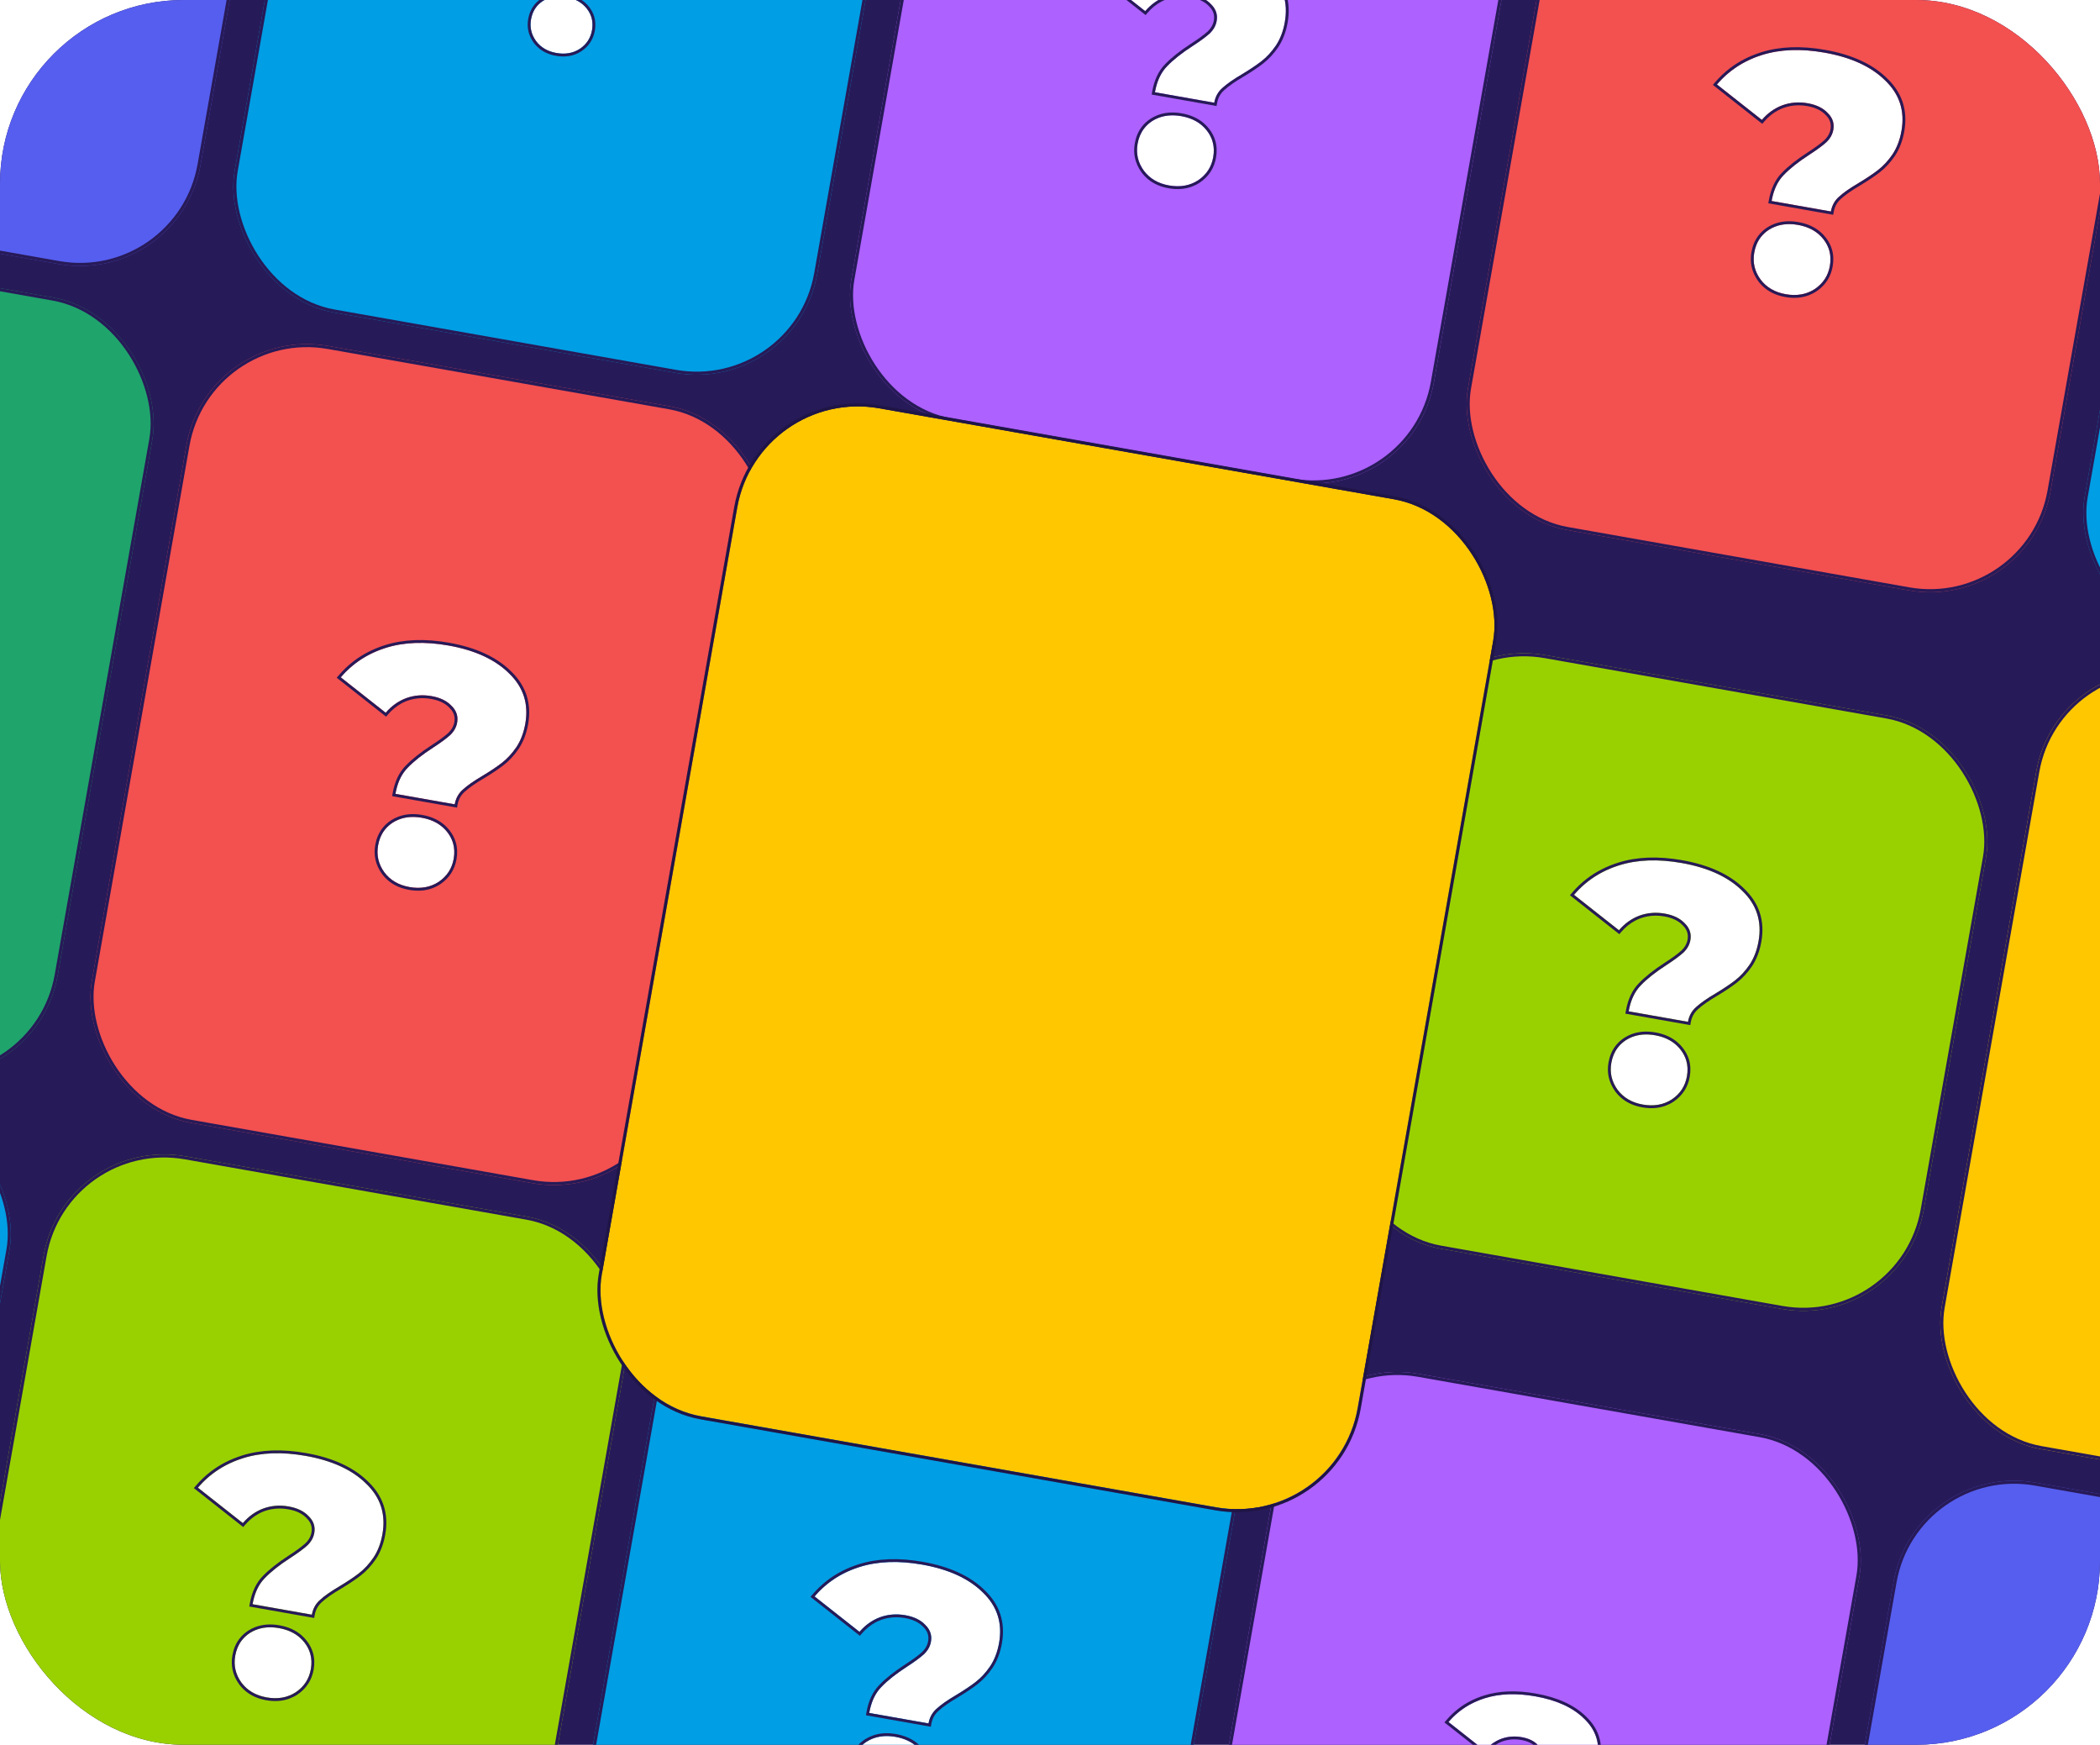 <svg viewBox="0 0 343 284.926" xmlns="http://www.w3.org/2000/svg" xmlns:xlink="http://www.w3.org/1999/xlink" width="343" height="284.926" fill="none" clip-path="url(#clipPath_0)" customFrame="url(#clipPath_0)">
	<defs>
		<clipPath id="clipPath_0">
			<rect width="343" height="284.926" x="0" y="0" rx="30" fill="rgb(255,255,255)" />
		</clipPath>
		<clipPath id="clipPath_1">
			<rect width="505.799" height="397.555" x="0" y="0" rx="17.263" fill="rgb(255,255,255)" transform="matrix(0.985,0.174,-0.174,0.985,-43.555,-97.093)" />
		</clipPath>
		<clipPath id="clipPath_2">
			<rect width="505.799" height="128.804" x="0" y="0" fill="rgb(255,255,255)" transform="matrix(0.985,0.174,-0.174,0.985,-43.555,-97.093)" />
		</clipPath>
		<clipPath id="clipPath_3">
			<rect width="96.603" height="128.804" x="0" y="0" rx="20" fill="rgb(255,255,255)" transform="matrix(0.985,0.174,-0.174,0.985,-43.457,-97.075)" />
		</clipPath>
		<clipPath id="clipPath_4">
			<rect width="96.603" height="128.804" x="0" y="0" rx="20" fill="rgb(255,255,255)" transform="matrix(0.985,0.174,-0.174,0.985,57.264,-79.315)" />
		</clipPath>
		<clipPath id="clipPath_5">
			<rect width="96.603" height="128.804" x="0" y="0" rx="20" fill="rgb(255,255,255)" transform="matrix(0.985,0.174,-0.174,0.985,157.984,-61.556)" />
		</clipPath>
		<clipPath id="clipPath_6">
			<rect width="96.603" height="128.804" x="0" y="0" rx="20" fill="rgb(255,255,255)" transform="matrix(0.985,0.174,-0.174,0.985,258.704,-43.796)" />
		</clipPath>
		<clipPath id="clipPath_7">
			<rect width="96.603" height="128.804" x="0" y="0" rx="20" fill="rgb(255,255,255)" transform="matrix(0.985,0.174,-0.174,0.985,359.424,-26.036)" />
		</clipPath>
		<clipPath id="clipPath_8">
			<rect width="505.799" height="128.804" x="0" y="0" fill="rgb(255,255,255)" transform="matrix(0.985,0.174,-0.174,0.985,-66.889,35.241)" />
		</clipPath>
		<clipPath id="clipPath_9">
			<rect width="96.603" height="128.804" x="0" y="0" rx="20" fill="rgb(255,255,255)" transform="matrix(0.985,0.174,-0.174,0.985,-66.791,35.259)" />
		</clipPath>
		<clipPath id="clipPath_10">
			<rect width="96.603" height="128.804" x="0" y="0" rx="20" fill="rgb(255,255,255)" transform="matrix(0.985,0.174,-0.174,0.985,33.93,53.019)" />
		</clipPath>
		<clipPath id="clipPath_11">
			<rect width="96.603" height="128.804" x="0" y="0" rx="20" fill="rgb(255,255,255)" transform="matrix(0.985,0.174,-0.174,0.985,134.65,70.778)" />
		</clipPath>
		<clipPath id="clipPath_12">
			<rect width="96.603" height="98.401" x="0" y="0" rx="20" fill="rgb(255,255,255)" transform="matrix(0.985,0.174,-0.174,0.985,232.707,103.504)" />
		</clipPath>
		<clipPath id="clipPath_13">
			<rect width="96.603" height="128.804" x="0" y="0" rx="20" fill="rgb(255,255,255)" transform="matrix(0.985,0.174,-0.174,0.985,336.067,106.293)" />
		</clipPath>
		<clipPath id="clipPath_14">
			<rect width="505.799" height="128.804" x="0" y="0" fill="rgb(255,255,255)" transform="matrix(0.985,0.174,-0.174,0.985,-90.223,167.575)" />
		</clipPath>
		<clipPath id="clipPath_15">
			<rect width="96.603" height="128.804" x="0" y="0" rx="20" fill="rgb(255,255,255)" transform="matrix(0.985,0.174,-0.174,0.985,-90.125,167.593)" />
		</clipPath>
		<clipPath id="clipPath_16">
			<rect width="96.603" height="128.804" x="0" y="0" rx="20" fill="rgb(255,255,255)" transform="matrix(0.985,0.174,-0.174,0.985,10.596,185.352)" />
		</clipPath>
		<clipPath id="clipPath_17">
			<rect width="96.603" height="128.804" x="0" y="0" rx="20" fill="rgb(255,255,255)" transform="matrix(0.985,0.174,-0.174,0.985,111.315,203.112)" />
		</clipPath>
		<clipPath id="clipPath_18">
			<rect width="96.603" height="128.804" x="0" y="0" rx="20" fill="rgb(255,255,255)" transform="matrix(0.985,0.174,-0.174,0.985,212.036,220.872)" />
		</clipPath>
		<clipPath id="clipPath_19">
			<rect width="96.603" height="128.804" x="0" y="0" rx="20" fill="rgb(255,255,255)" transform="matrix(0.985,0.174,-0.174,0.985,312.756,238.631)" />
		</clipPath>
		<g id="pixso_custom_effect_0">
			<effect x="0" y="13.852" visibility="visible" fill="rgb(0,0,0)" fill-opacity="0.3" effectType="dropShadow" stdDeviation="46.405" radius="-8.311" />
		</g>
		<filter id="filter_0" width="223.418" height="257.184" x="59.333" y="27.767" filterUnits="userSpaceOnUse" customEffect="url(#pixso_custom_effect_0)" color-interpolation-filters="sRGB">
			<feFlood flood-opacity="0" result="BackgroundImageFix" />
			<feColorMatrix result="hardAlpha" in="SourceAlpha" type="matrix" values="0 0 0 0 0 0 0 0 0 0 0 0 0 0 0 0 0 0 127 0 " />
			<feOffset dx="6610" dy="2680.08" in="hardAlpha" />
			<feMorphology radius="8.311" operator="erode" />
			<feOffset dx="-6610" dy="-2666.228" />
			<feGaussianBlur stdDeviation="15.468" />
			<feComposite k2="-1" k3="1" in2="hardAlpha" operator="out" />
			<feColorMatrix type="matrix" values="0 0 0 0 0 0 0 0 0 0 0 0 0 0 0 0 0 0 0.3 0 " />
			<feBlend result="effect_dropShadow_1" in2="BackgroundImageFix" mode="normal" />
			<feBlend result="shape" in="SourceGraphic" in2="effect_dropShadow_1" mode="normal" />
		</filter>
		<clipPath id="clipPath_20">
			<rect width="126.343" height="168.124" x="-0.5" y="-0.5" rx="20.5" fill="rgb(255,255,255)" transform="matrix(0.985,0.174,-0.174,0.985,123.897,49.343)" />
		</clipPath>
	</defs>
	<rect id="Обложка карточки" width="343" height="284.926" x="0" y="0" rx="30" fill="rgb(39,26,88)" />
	<g id="Group 1597880559">
		<g id="Frame 2043683114" customFrame="url(#clipPath_1)">
			<rect id="Frame 2043683114" width="505.799" height="397.555" x="0" y="0" rx="17.263" transform="matrix(0.985,0.174,-0.174,0.985,-43.555,-97.093)" />
			<g id="Frame 2043683111" customFrame="url(#clipPath_2)">
				<rect id="Frame 2043683111" width="505.799" height="128.804" x="0" y="0" transform="matrix(0.985,0.174,-0.174,0.985,-43.555,-97.093)" />
				<g id="Frame 2043683103" customFrame="url(#clipPath_3)">
					<rect id="Frame 2043683103" width="96.603" height="128.804" x="0" y="0" rx="20" fill="rgb(86,94,239)" transform="matrix(0.985,0.174,-0.174,0.985,-43.457,-97.075)" />
					<rect id="Frame 2043683103" width="96.103" height="128.304" x="0.25" y="0.25" rx="19.75" stroke="rgb(39,26,88)" stroke-width="0.5" transform="matrix(0.985,0.174,-0.174,0.985,-43.457,-97.075)" />
					<path id="?" d="M9.652 29.113C9.652 27.627 9.979 26.409 10.633 25.458C11.286 24.478 12.237 23.408 13.485 22.249C14.347 21.447 14.985 20.779 15.401 20.244C15.817 19.679 16.025 19.085 16.025 18.461C16.025 17.599 15.654 16.916 14.911 16.411C14.198 15.876 13.262 15.609 12.103 15.609C10.915 15.609 9.83 15.891 8.85 16.456C7.899 17.02 7.127 17.808 6.532 18.818L-0.108 15.252C1.11 13.172 2.833 11.553 5.062 10.395C7.29 9.236 9.979 8.656 13.128 8.656C16.664 8.656 19.501 9.399 21.641 10.885C23.81 12.341 24.894 14.391 24.894 17.035C24.894 18.253 24.686 19.338 24.27 20.288C23.854 21.209 23.349 21.997 22.755 22.651C22.19 23.274 21.448 23.988 20.526 24.79C19.516 25.651 18.773 26.394 18.298 27.018C17.823 27.612 17.585 28.311 17.585 29.113L9.652 29.113ZM13.619 40.879C12.163 40.879 10.959 40.433 10.009 39.541C9.058 38.62 8.582 37.506 8.582 36.199C8.582 34.862 9.043 33.763 9.964 32.901C10.915 32.039 12.133 31.608 13.619 31.608C15.104 31.608 16.322 32.039 17.273 32.901C18.224 33.763 18.699 34.862 18.699 36.199C18.699 37.506 18.224 38.62 17.273 39.541C16.322 40.433 15.104 40.879 13.619 40.879Z" fill="rgb(255,255,255)" fill-rule="nonzero" transform="matrix(0.985,0.174,-0.174,0.985,-16.143,-51.741)" />
					<path id="?" d="M10.25 25.195Q9.188 26.74 9.188 29.113L9.188 29.577L18.049 29.577L18.049 29.113Q18.049 28.448 18.299 27.896Q18.44 27.584 18.661 27.308L18.664 27.304L18.667 27.299Q19.35 26.403 20.831 25.14Q22.234 23.918 23.098 22.963Q24.039 21.928 24.695 20.474Q25.358 18.959 25.358 17.035Q25.358 14.937 24.491 13.297Q24.434 13.189 24.373 13.083Q23.51 11.58 21.905 10.503Q18.577 8.192 13.128 8.192Q8.291 8.192 4.847 9.983Q2.671 11.114 1.114 12.814Q0.195 13.817 -0.509 15.018L-0.752 15.433L6.706 19.438L6.933 19.053Q7.567 17.974 8.487 17.262Q8.771 17.043 9.082 16.858Q9.495 16.62 9.936 16.454Q10.948 16.073 12.103 16.073Q13.687 16.073 14.633 16.782L14.641 16.789L14.65 16.795Q15.114 17.11 15.339 17.524Q15.341 17.528 15.343 17.531Q15.561 17.938 15.561 18.461Q15.561 18.588 15.547 18.713Q15.475 19.359 15.031 19.964Q14.43 20.735 13.169 21.909Q11.257 23.684 10.25 25.195ZM15.401 20.244C14.985 20.779 14.347 21.447 13.485 22.249Q11.613 23.988 10.633 25.458C10.048 26.308 9.725 27.371 9.663 28.648C9.656 28.8 9.652 28.955 9.652 29.113L17.585 29.113C17.585 28.311 17.823 27.612 18.298 27.018C18.773 26.394 19.516 25.651 20.526 24.79Q21.908 23.586 22.755 22.651C23.349 21.997 23.854 21.209 24.27 20.288Q24.894 18.862 24.894 17.035C24.894 14.391 23.81 12.341 21.641 10.885Q18.432 8.656 13.128 8.656Q8.404 8.656 5.062 10.395Q2.944 11.495 1.435 13.151Q0.715 13.94 0.134 14.855Q0.01 15.051 -0.108 15.252L0.301 15.472L6.532 18.818Q7.185 17.709 8.123 16.958Q8.467 16.683 8.85 16.456C9.83 15.891 10.915 15.609 12.103 15.609C13.262 15.609 14.198 15.876 14.911 16.411C15.654 16.916 16.025 17.599 16.025 18.461C16.025 19.085 15.817 19.679 15.401 20.244ZM10.755 40.657Q11.997 41.343 13.619 41.343Q15.334 41.343 16.621 40.6Q17.144 40.299 17.596 39.875Q18.409 39.087 18.8 38.128Q19.163 37.237 19.163 36.199Q19.163 34.968 18.674 33.979Q18.285 33.191 17.585 32.557Q17.199 32.207 16.76 31.944Q15.43 31.144 13.619 31.144Q11.822 31.144 10.496 31.933Q10.044 32.202 9.647 32.562Q9.01 33.158 8.638 33.889Q8.118 34.912 8.118 36.199Q8.118 37.225 8.474 38.108Q8.866 39.081 9.691 39.88Q10.183 40.341 10.755 40.657ZM10.009 39.541C10.959 40.433 12.163 40.879 13.619 40.879C15.104 40.879 16.322 40.433 17.273 39.541Q18.015 38.822 18.371 37.946Q18.699 37.139 18.699 36.199C18.699 34.862 18.224 33.763 17.273 32.901Q16.949 32.607 16.583 32.38Q15.34 31.608 13.619 31.608Q11.897 31.608 10.654 32.38Q10.288 32.607 9.964 32.901C9.043 33.763 8.582 34.862 8.582 36.199Q8.582 37.139 8.91 37.946Q9.266 38.822 10.009 39.541Z" fill="rgb(39,26,88)" fill-rule="evenodd" transform="matrix(0.985,0.174,-0.174,0.985,-16.143,-51.741)" />
				</g>
				<g id="Frame 2043683100" customFrame="url(#clipPath_4)">
					<rect id="Frame 2043683100" width="96.603" height="128.804" x="0" y="0" rx="20" fill="rgb(0,158,228)" transform="matrix(0.985,0.174,-0.174,0.985,57.264,-79.315)" />
					<rect id="Frame 2043683100" width="96.103" height="128.304" x="0.25" y="0.25" rx="19.75" stroke="rgb(39,26,88)" stroke-width="0.5" transform="matrix(0.985,0.174,-0.174,0.985,57.264,-79.315)" />
					<path id="?" d="M9.652 29.113C9.652 27.627 9.979 26.409 10.633 25.458C11.286 24.478 12.237 23.408 13.485 22.249C14.347 21.447 14.985 20.779 15.401 20.244C15.817 19.679 16.025 19.085 16.025 18.461C16.025 17.599 15.654 16.916 14.911 16.411C14.198 15.876 13.262 15.609 12.103 15.609C10.915 15.609 9.83 15.891 8.85 16.456C7.899 17.02 7.127 17.808 6.532 18.818L-0.108 15.252C1.11 13.172 2.833 11.553 5.062 10.395C7.29 9.236 9.979 8.656 13.128 8.656C16.664 8.656 19.501 9.399 21.641 10.885C23.81 12.341 24.894 14.391 24.894 17.035C24.894 18.253 24.686 19.338 24.27 20.288C23.854 21.209 23.349 21.997 22.755 22.651C22.19 23.274 21.448 23.988 20.526 24.79C19.516 25.651 18.773 26.394 18.298 27.018C17.823 27.612 17.585 28.311 17.585 29.113L9.652 29.113ZM13.619 40.879C12.163 40.879 10.959 40.433 10.009 39.541C9.058 38.62 8.582 37.506 8.582 36.199C8.582 34.862 9.043 33.763 9.964 32.901C10.915 32.039 12.133 31.608 13.619 31.608C15.104 31.608 16.322 32.039 17.273 32.901C18.224 33.763 18.699 34.862 18.699 36.199C18.699 37.506 18.224 38.62 17.273 39.541C16.322 40.433 15.104 40.879 13.619 40.879Z" fill="rgb(255,255,255)" fill-rule="nonzero" transform="matrix(0.985,0.174,-0.174,0.985,84.577,-33.981)" />
					<path id="?" d="M10.25 25.195Q9.188 26.74 9.188 29.113L9.188 29.577L18.049 29.577L18.049 29.113Q18.049 28.448 18.299 27.896Q18.44 27.584 18.661 27.308L18.664 27.304L18.667 27.299Q19.35 26.403 20.831 25.14Q22.234 23.918 23.098 22.963Q24.039 21.928 24.695 20.474Q25.358 18.959 25.358 17.035Q25.358 14.937 24.491 13.297Q24.434 13.189 24.373 13.083Q23.51 11.58 21.905 10.503Q18.577 8.192 13.128 8.192Q8.291 8.192 4.847 9.983Q2.671 11.114 1.114 12.814Q0.195 13.817 -0.509 15.018L-0.752 15.433L6.706 19.438L6.933 19.053Q7.567 17.974 8.487 17.262Q8.771 17.043 9.082 16.858Q9.495 16.62 9.936 16.454Q10.948 16.073 12.103 16.073Q13.687 16.073 14.633 16.782L14.641 16.789L14.65 16.795Q15.114 17.11 15.339 17.524Q15.341 17.528 15.343 17.531Q15.561 17.938 15.561 18.461Q15.561 18.588 15.547 18.713Q15.475 19.359 15.031 19.964Q14.43 20.735 13.169 21.909Q11.257 23.684 10.25 25.195ZM15.401 20.244C14.985 20.779 14.347 21.447 13.485 22.249Q11.613 23.988 10.633 25.458C10.048 26.308 9.725 27.371 9.663 28.648C9.656 28.8 9.652 28.955 9.652 29.113L17.585 29.113C17.585 28.311 17.823 27.612 18.298 27.018C18.773 26.394 19.516 25.651 20.526 24.79Q21.908 23.586 22.755 22.651C23.349 21.997 23.854 21.209 24.27 20.288Q24.894 18.862 24.894 17.035C24.894 14.391 23.81 12.341 21.641 10.885Q18.432 8.656 13.128 8.656Q8.404 8.656 5.062 10.395Q2.944 11.495 1.435 13.151Q0.715 13.94 0.134 14.855Q0.01 15.051 -0.108 15.252L0.301 15.472L6.532 18.818Q7.185 17.709 8.123 16.958Q8.467 16.683 8.85 16.456C9.83 15.891 10.915 15.609 12.103 15.609C13.262 15.609 14.198 15.876 14.911 16.411C15.654 16.916 16.025 17.599 16.025 18.461C16.025 19.085 15.817 19.679 15.401 20.244ZM10.755 40.657Q11.997 41.343 13.619 41.343Q15.334 41.343 16.621 40.6Q17.144 40.299 17.596 39.875Q18.409 39.087 18.8 38.128Q19.163 37.237 19.163 36.199Q19.163 34.968 18.674 33.979Q18.285 33.191 17.585 32.557Q17.199 32.207 16.76 31.944Q15.43 31.144 13.619 31.144Q11.822 31.144 10.496 31.933Q10.044 32.202 9.647 32.562Q9.01 33.158 8.638 33.889Q8.118 34.912 8.118 36.199Q8.118 37.225 8.474 38.108Q8.866 39.081 9.691 39.88Q10.183 40.341 10.755 40.657ZM10.009 39.541C10.959 40.433 12.163 40.879 13.619 40.879C15.104 40.879 16.322 40.433 17.273 39.541Q18.015 38.822 18.371 37.946Q18.699 37.139 18.699 36.199C18.699 34.862 18.224 33.763 17.273 32.901Q16.949 32.607 16.583 32.38Q15.34 31.608 13.619 31.608Q11.897 31.608 10.654 32.38Q10.288 32.607 9.964 32.901C9.043 33.763 8.582 34.862 8.582 36.199Q8.582 37.139 8.91 37.946Q9.266 38.822 10.009 39.541Z" fill="rgb(39,26,88)" fill-rule="evenodd" transform="matrix(0.985,0.174,-0.174,0.985,84.577,-33.981)" />
				</g>
				<g id="Frame 2043683094" customFrame="url(#clipPath_5)">
					<rect id="Frame 2043683094" width="96.603" height="128.804" x="0" y="0" rx="20" fill="rgb(173,97,255)" transform="matrix(0.985,0.174,-0.174,0.985,157.984,-61.556)" />
					<rect id="Frame 2043683094" width="96.103" height="128.304" x="0.25" y="0.25" rx="19.75" stroke="rgb(39,26,88)" stroke-width="0.5" transform="matrix(0.985,0.174,-0.174,0.985,157.984,-61.556)" />
					<path id="?" d="M11.73 36.218C11.73 34.376 12.135 32.866 12.946 31.688C13.756 30.472 14.934 29.146 16.481 27.71C17.549 26.716 18.341 25.887 18.857 25.224C19.372 24.525 19.63 23.788 19.63 23.015C19.63 21.947 19.17 21.099 18.249 20.473C17.365 19.811 16.205 19.479 14.769 19.479C13.296 19.479 11.951 19.829 10.736 20.529C9.557 21.228 8.6 22.204 7.863 23.456L-0.368 19.037C1.142 16.459 3.278 14.452 6.04 13.016C8.802 11.579 12.135 10.861 16.039 10.861C20.422 10.861 23.939 11.782 26.591 13.623C29.279 15.428 30.623 17.969 30.623 21.247C30.623 22.757 30.366 24.101 29.85 25.279C29.334 26.421 28.708 27.397 27.972 28.207C27.272 28.981 26.351 29.865 25.21 30.859C23.957 31.927 23.037 32.848 22.448 33.621C21.858 34.358 21.564 35.223 21.564 36.218L11.73 36.218ZM16.647 50.802C14.842 50.802 13.351 50.249 12.172 49.145C10.994 48.003 10.405 46.622 10.405 45.001C10.405 43.344 10.975 41.981 12.117 40.913C13.296 39.845 14.806 39.311 16.647 39.311C18.488 39.311 19.998 39.845 21.177 40.913C22.355 41.981 22.945 43.344 22.945 45.001C22.945 46.622 22.355 48.003 21.177 49.145C19.998 50.249 18.488 50.802 16.647 50.802Z" fill="rgb(255,255,255)" fill-rule="nonzero" transform="matrix(0.985,0.174,-0.174,0.985,183.389,-22.651)" />
					<path id="?" d="M12.563 31.425Q11.266 33.311 11.266 36.218L11.266 36.682L22.028 36.682L22.028 36.218Q22.028 35.374 22.343 34.673Q22.524 34.269 22.81 33.911L22.813 33.907L22.817 33.903Q23.671 32.782 25.515 31.209Q27.248 29.7 28.315 28.52Q29.47 27.25 30.275 25.466Q31.088 23.609 31.088 21.247Q31.088 18.673 30.026 16.666Q29.963 16.548 29.897 16.432Q28.839 14.573 26.855 13.242Q22.759 10.397 16.039 10.397Q10.07 10.397 5.826 12.604Q3.142 13.999 1.224 16.095Q0.095 17.328 -0.768 18.802L-1.012 19.218L8.037 24.077L8.263 23.692Q9.055 22.347 10.199 21.455Q10.565 21.17 10.968 20.931Q11.493 20.629 12.053 20.419Q13.322 19.943 14.769 19.943Q16.768 19.943 17.971 20.845L17.979 20.851L17.988 20.857Q18.585 21.264 18.877 21.8Q18.885 21.815 18.893 21.83Q19.166 22.351 19.166 23.015Q19.166 23.188 19.146 23.359Q19.049 24.179 18.486 24.944Q17.736 25.908 16.165 27.37Q13.805 29.562 12.563 31.425ZM18.857 25.224C18.341 25.887 17.549 26.716 16.481 27.71Q14.161 29.865 12.946 31.688C12.205 32.766 11.802 34.121 11.739 35.753C11.733 35.906 11.73 36.06 11.73 36.218L21.564 36.218C21.564 35.223 21.858 34.358 22.448 33.621C23.037 32.848 23.957 31.927 25.21 30.859C26.351 29.865 27.272 28.981 27.972 28.207C28.708 27.397 29.334 26.421 29.85 25.279C30.366 24.101 30.623 22.757 30.623 21.247C30.623 17.969 29.279 15.428 26.591 13.623Q22.613 10.861 16.039 10.861Q10.184 10.861 6.04 13.016Q3.416 14.38 1.545 16.432Q0.616 17.451 -0.127 18.639Q-0.25 18.836 -0.368 19.037L0.041 19.257L7.863 23.456C8.6 22.204 9.557 21.228 10.736 20.529C11.951 19.829 13.296 19.479 14.769 19.479Q16.923 19.479 18.249 20.473Q19.005 20.988 19.347 21.7Q19.63 22.29 19.63 23.015C19.63 23.788 19.372 24.525 18.857 25.224ZM13.139 50.423Q14.659 51.266 16.647 51.266Q18.755 51.266 20.331 50.351Q20.957 49.987 21.5 49.478Q22.491 48.518 22.967 47.349Q23.409 46.265 23.409 45.001Q23.409 43.5 22.812 42.295Q22.338 41.339 21.489 40.569Q21.025 40.149 20.499 39.831Q18.87 38.847 16.647 38.847Q14.438 38.847 12.814 39.821Q12.275 40.144 11.8 40.574Q11.027 41.297 10.576 42.183Q9.94 43.43 9.94 45.001Q9.94 46.253 10.375 47.329Q10.852 48.512 11.855 49.483Q12.449 50.04 13.139 50.423ZM12.172 49.145C13.351 50.249 14.842 50.802 16.647 50.802C18.488 50.802 19.998 50.249 21.177 49.145C22.355 48.003 22.945 46.622 22.945 45.001Q22.945 43.603 22.385 42.484Q21.95 41.614 21.177 40.913Q20.775 40.549 20.321 40.267Q18.781 39.311 16.647 39.311Q14.513 39.311 12.973 40.267Q12.519 40.549 12.117 40.913Q11.418 41.568 11.004 42.369Q10.405 43.531 10.405 45.001C10.405 46.622 10.994 48.003 12.172 49.145Z" fill="rgb(39,26,88)" fill-rule="evenodd" transform="matrix(0.985,0.174,-0.174,0.985,183.389,-22.651)" />
				</g>
				<g id="Frame 2043683095" customFrame="url(#clipPath_6)">
					<rect id="Frame 2043683095" width="96.603" height="128.804" x="0" y="0" rx="20" fill="rgb(242.101,79.802,79.802)" transform="matrix(0.985,0.174,-0.174,0.985,258.704,-43.796)" />
					<rect id="Frame 2043683095" width="96.103" height="128.304" x="0.25" y="0.25" rx="19.75" stroke="rgb(39,26,88)" stroke-width="0.5" transform="matrix(0.985,0.174,-0.174,0.985,258.704,-43.796)" />
					<path id="?" d="M11.73 36.218C11.73 34.376 12.135 32.866 12.946 31.688C13.756 30.472 14.934 29.146 16.481 27.71C17.549 26.716 18.341 25.887 18.857 25.224C19.372 24.525 19.63 23.788 19.63 23.015C19.63 21.947 19.17 21.099 18.249 20.473C17.365 19.811 16.205 19.479 14.769 19.479C13.296 19.479 11.951 19.829 10.736 20.529C9.557 21.228 8.6 22.204 7.863 23.456L-0.368 19.037C1.142 16.459 3.278 14.452 6.04 13.016C8.802 11.579 12.135 10.861 16.039 10.861C20.422 10.861 23.939 11.782 26.591 13.623C29.279 15.428 30.623 17.969 30.623 21.247C30.623 22.757 30.366 24.101 29.85 25.279C29.334 26.421 28.708 27.397 27.972 28.207C27.272 28.981 26.351 29.865 25.21 30.859C23.957 31.927 23.037 32.848 22.448 33.621C21.858 34.358 21.564 35.223 21.564 36.218L11.73 36.218ZM16.647 50.802C14.842 50.802 13.351 50.249 12.172 49.145C10.994 48.003 10.405 46.622 10.405 45.001C10.405 43.344 10.975 41.981 12.117 40.913C13.296 39.845 14.806 39.311 16.647 39.311C18.488 39.311 19.998 39.845 21.177 40.913C22.355 41.981 22.945 43.344 22.945 45.001C22.945 46.622 22.355 48.003 21.177 49.145C19.998 50.249 18.488 50.802 16.647 50.802Z" fill="rgb(255,255,255)" fill-rule="nonzero" transform="matrix(0.985,0.174,-0.174,0.985,284.109,-4.891)" />
					<path id="?" d="M12.563 31.425Q11.266 33.311 11.266 36.218L11.266 36.682L22.028 36.682L22.028 36.218Q22.028 35.374 22.343 34.673Q22.524 34.269 22.81 33.911L22.813 33.907L22.817 33.903Q23.671 32.782 25.515 31.209Q27.248 29.7 28.315 28.52Q29.47 27.25 30.275 25.466Q31.088 23.609 31.088 21.247Q31.088 18.673 30.026 16.666Q29.963 16.548 29.897 16.432Q28.839 14.573 26.855 13.242Q22.759 10.397 16.039 10.397Q10.07 10.397 5.826 12.604Q3.142 13.999 1.224 16.095Q0.095 17.328 -0.768 18.802L-1.012 19.218L8.037 24.077L8.263 23.692Q9.055 22.347 10.199 21.455Q10.565 21.17 10.968 20.931Q11.493 20.629 12.053 20.419Q13.322 19.943 14.769 19.943Q16.768 19.943 17.971 20.845L17.979 20.851L17.988 20.857Q18.585 21.264 18.877 21.8Q18.885 21.815 18.893 21.83Q19.166 22.351 19.166 23.015Q19.166 23.188 19.146 23.359Q19.049 24.179 18.486 24.944Q17.736 25.908 16.165 27.37Q13.805 29.562 12.563 31.425ZM18.857 25.224C18.341 25.887 17.549 26.716 16.481 27.71Q14.161 29.865 12.946 31.688C12.205 32.766 11.802 34.121 11.739 35.753C11.733 35.906 11.73 36.06 11.73 36.218L21.564 36.218C21.564 35.223 21.858 34.358 22.448 33.621C23.037 32.848 23.957 31.927 25.21 30.859C26.351 29.865 27.272 28.981 27.972 28.207C28.708 27.397 29.334 26.421 29.85 25.279C30.366 24.101 30.623 22.757 30.623 21.247C30.623 17.969 29.279 15.428 26.591 13.623Q22.613 10.861 16.039 10.861Q10.184 10.861 6.04 13.016Q3.416 14.38 1.545 16.432Q0.616 17.451 -0.127 18.639Q-0.25 18.836 -0.368 19.037L0.041 19.257L7.863 23.456C8.6 22.204 9.557 21.228 10.736 20.529C11.951 19.829 13.296 19.479 14.769 19.479Q16.923 19.479 18.249 20.473Q19.005 20.988 19.347 21.7Q19.63 22.29 19.63 23.015C19.63 23.788 19.372 24.525 18.857 25.224ZM13.139 50.423Q14.659 51.266 16.647 51.266Q18.755 51.266 20.331 50.351Q20.957 49.987 21.5 49.478Q22.491 48.518 22.967 47.349Q23.409 46.265 23.409 45.001Q23.409 43.5 22.812 42.295Q22.338 41.339 21.489 40.569Q21.025 40.149 20.499 39.831Q18.87 38.847 16.647 38.847Q14.438 38.847 12.814 39.821Q12.275 40.144 11.8 40.574Q11.027 41.297 10.576 42.183Q9.94 43.43 9.94 45.001Q9.94 46.253 10.375 47.329Q10.852 48.512 11.855 49.483Q12.449 50.04 13.139 50.423ZM12.172 49.145C13.351 50.249 14.842 50.802 16.647 50.802C18.488 50.802 19.998 50.249 21.177 49.145C22.355 48.003 22.945 46.622 22.945 45.001Q22.945 43.603 22.385 42.484Q21.95 41.614 21.177 40.913Q20.775 40.549 20.321 40.267Q18.781 39.311 16.647 39.311Q14.513 39.311 12.973 40.267Q12.519 40.549 12.117 40.913Q11.418 41.568 11.004 42.369Q10.405 43.531 10.405 45.001C10.405 46.622 10.994 48.003 12.172 49.145Z" fill="rgb(39,26,88)" fill-rule="evenodd" transform="matrix(0.985,0.174,-0.174,0.985,284.109,-4.891)" />
				</g>
				<g id="Frame 2043683101" customFrame="url(#clipPath_7)">
					<rect id="Frame 2043683101" width="96.603" height="128.804" x="0" y="0" rx="20" fill="rgb(0,158,228)" transform="matrix(0.985,0.174,-0.174,0.985,359.424,-26.036)" />
					<rect id="Frame 2043683101" width="96.103" height="128.304" x="0.25" y="0.25" rx="19.75" stroke="rgb(39,26,88)" stroke-width="0.5" transform="matrix(0.985,0.174,-0.174,0.985,359.424,-26.036)" />
					<path id="?" d="M9.652 29.113C9.652 27.627 9.979 26.409 10.633 25.458C11.286 24.478 12.237 23.408 13.485 22.249C14.347 21.447 14.985 20.779 15.401 20.244C15.817 19.679 16.025 19.085 16.025 18.461C16.025 17.599 15.654 16.916 14.911 16.411C14.198 15.876 13.262 15.609 12.103 15.609C10.915 15.609 9.83 15.891 8.85 16.456C7.899 17.02 7.127 17.808 6.532 18.818L-0.108 15.252C1.11 13.172 2.833 11.553 5.062 10.395C7.29 9.236 9.979 8.656 13.128 8.656C16.664 8.656 19.501 9.399 21.641 10.885C23.81 12.341 24.894 14.391 24.894 17.035C24.894 18.253 24.686 19.338 24.27 20.288C23.854 21.209 23.349 21.997 22.755 22.651C22.19 23.274 21.448 23.988 20.526 24.79C19.516 25.651 18.773 26.394 18.298 27.018C17.823 27.612 17.585 28.311 17.585 29.113L9.652 29.113ZM13.619 40.879C12.163 40.879 10.959 40.433 10.009 39.541C9.058 38.62 8.582 37.506 8.582 36.199C8.582 34.862 9.043 33.763 9.964 32.901C10.915 32.039 12.133 31.608 13.619 31.608C15.104 31.608 16.322 32.039 17.273 32.901C18.224 33.763 18.699 34.862 18.699 36.199C18.699 37.506 18.224 38.62 17.273 39.541C16.322 40.433 15.104 40.879 13.619 40.879Z" fill="rgb(255,255,255)" fill-rule="nonzero" transform="matrix(0.985,0.174,-0.174,0.985,386.738,19.297)" />
					<path id="?" d="M10.25 25.195Q9.188 26.74 9.188 29.113L9.188 29.577L18.049 29.577L18.049 29.113Q18.049 28.448 18.299 27.896Q18.44 27.584 18.661 27.308L18.664 27.304L18.667 27.299Q19.35 26.403 20.831 25.14Q22.234 23.918 23.098 22.963Q24.039 21.928 24.695 20.474Q25.358 18.959 25.358 17.035Q25.358 14.937 24.491 13.297Q24.434 13.189 24.373 13.083Q23.51 11.58 21.905 10.503Q18.577 8.192 13.128 8.192Q8.291 8.192 4.847 9.983Q2.671 11.114 1.114 12.814Q0.195 13.817 -0.509 15.018L-0.752 15.433L6.706 19.438L6.933 19.053Q7.567 17.974 8.487 17.262Q8.771 17.043 9.082 16.858Q9.495 16.62 9.936 16.454Q10.948 16.073 12.103 16.073Q13.687 16.073 14.633 16.782L14.641 16.789L14.65 16.795Q15.114 17.11 15.339 17.524Q15.341 17.528 15.343 17.531Q15.561 17.938 15.561 18.461Q15.561 18.588 15.547 18.713Q15.475 19.359 15.031 19.964Q14.43 20.735 13.169 21.909Q11.257 23.684 10.25 25.195ZM15.401 20.244C14.985 20.779 14.347 21.447 13.485 22.249Q11.613 23.988 10.633 25.458C10.048 26.308 9.725 27.371 9.663 28.648C9.656 28.8 9.652 28.955 9.652 29.113L17.585 29.113C17.585 28.311 17.823 27.612 18.298 27.018C18.773 26.394 19.516 25.651 20.526 24.79Q21.908 23.586 22.755 22.651C23.349 21.997 23.854 21.209 24.27 20.288Q24.894 18.862 24.894 17.035C24.894 14.391 23.81 12.341 21.641 10.885Q18.432 8.656 13.128 8.656Q8.404 8.656 5.062 10.395Q2.944 11.495 1.435 13.151Q0.715 13.94 0.134 14.855Q0.01 15.051 -0.108 15.252L0.301 15.472L6.532 18.818Q7.185 17.709 8.123 16.958Q8.467 16.683 8.85 16.456C9.83 15.891 10.915 15.609 12.103 15.609C13.262 15.609 14.198 15.876 14.911 16.411C15.654 16.916 16.025 17.599 16.025 18.461C16.025 19.085 15.817 19.679 15.401 20.244ZM10.755 40.657Q11.997 41.343 13.619 41.343Q15.334 41.343 16.621 40.6Q17.144 40.299 17.596 39.875Q18.409 39.087 18.8 38.128Q19.163 37.237 19.163 36.199Q19.163 34.968 18.674 33.979Q18.285 33.191 17.585 32.557Q17.199 32.207 16.76 31.944Q15.43 31.144 13.619 31.144Q11.822 31.144 10.496 31.933Q10.044 32.202 9.647 32.562Q9.01 33.158 8.638 33.889Q8.118 34.912 8.118 36.199Q8.118 37.225 8.474 38.108Q8.866 39.081 9.691 39.88Q10.183 40.341 10.755 40.657ZM10.009 39.541C10.959 40.433 12.163 40.879 13.619 40.879C15.104 40.879 16.322 40.433 17.273 39.541Q18.015 38.822 18.371 37.946Q18.699 37.139 18.699 36.199C18.699 34.862 18.224 33.763 17.273 32.901Q16.949 32.607 16.583 32.38Q15.34 31.608 13.619 31.608Q11.897 31.608 10.654 32.38Q10.288 32.607 9.964 32.901C9.043 33.763 8.582 34.862 8.582 36.199Q8.582 37.139 8.91 37.946Q9.266 38.822 10.009 39.541Z" fill="rgb(39,26,88)" fill-rule="evenodd" transform="matrix(0.985,0.174,-0.174,0.985,386.738,19.297)" />
				</g>
			</g>
			<g id="Frame 2043683113" customFrame="url(#clipPath_8)">
				<rect id="Frame 2043683113" width="505.799" height="128.804" x="0" y="0" transform="matrix(0.985,0.174,-0.174,0.985,-66.889,35.241)" />
				<g id="Frame 2043683104" customFrame="url(#clipPath_9)">
					<rect id="Frame 2043683104" width="96.603" height="128.804" x="0" y="0" rx="20" fill="rgb(31.361,164.139,108.372)" transform="matrix(0.985,0.174,-0.174,0.985,-66.791,35.259)" />
					<rect id="Frame 2043683104" width="96.103" height="128.304" x="0.25" y="0.25" rx="19.75" stroke="rgb(39,26,88)" stroke-width="0.5" transform="matrix(0.985,0.174,-0.174,0.985,-66.791,35.259)" />
					<path id="?" d="M9.652 29.113C9.652 27.627 9.979 26.409 10.633 25.458C11.286 24.478 12.237 23.408 13.485 22.249C14.347 21.447 14.985 20.779 15.401 20.244C15.817 19.679 16.025 19.085 16.025 18.461C16.025 17.599 15.654 16.916 14.911 16.411C14.198 15.876 13.262 15.609 12.103 15.609C10.915 15.609 9.83 15.891 8.85 16.456C7.899 17.02 7.127 17.808 6.532 18.818L-0.108 15.252C1.11 13.172 2.833 11.553 5.062 10.395C7.29 9.236 9.979 8.656 13.128 8.656C16.664 8.656 19.501 9.399 21.641 10.885C23.81 12.341 24.894 14.391 24.894 17.035C24.894 18.253 24.686 19.338 24.27 20.288C23.854 21.209 23.349 21.997 22.755 22.651C22.19 23.274 21.448 23.988 20.526 24.79C19.516 25.651 18.773 26.394 18.298 27.018C17.823 27.612 17.585 28.311 17.585 29.113L9.652 29.113ZM13.619 40.879C12.163 40.879 10.959 40.433 10.009 39.541C9.058 38.62 8.582 37.506 8.582 36.199C8.582 34.862 9.043 33.763 9.964 32.901C10.915 32.039 12.133 31.608 13.619 31.608C15.104 31.608 16.322 32.039 17.273 32.901C18.224 33.763 18.699 34.862 18.699 36.199C18.699 37.506 18.224 38.62 17.273 39.541C16.322 40.433 15.104 40.879 13.619 40.879Z" fill="rgb(255,255,255)" fill-rule="nonzero" transform="matrix(0.985,0.174,-0.174,0.985,-39.477,80.593)" />
					<path id="?" d="M10.25 25.195Q9.188 26.74 9.188 29.113L9.188 29.577L18.049 29.577L18.049 29.113Q18.049 28.448 18.299 27.896Q18.44 27.584 18.661 27.308L18.664 27.304L18.667 27.299Q19.35 26.403 20.831 25.14Q22.234 23.918 23.098 22.963Q24.039 21.928 24.695 20.474Q25.358 18.959 25.358 17.035Q25.358 14.937 24.491 13.297Q24.434 13.189 24.373 13.083Q23.51 11.58 21.905 10.503Q18.577 8.192 13.128 8.192Q8.291 8.192 4.847 9.983Q2.671 11.114 1.114 12.814Q0.195 13.817 -0.509 15.018L-0.752 15.433L6.706 19.438L6.933 19.053Q7.567 17.974 8.487 17.262Q8.771 17.043 9.082 16.858Q9.495 16.62 9.936 16.454Q10.948 16.073 12.103 16.073Q13.687 16.073 14.633 16.782L14.641 16.789L14.65 16.795Q15.114 17.11 15.339 17.524Q15.341 17.528 15.343 17.531Q15.561 17.938 15.561 18.461Q15.561 18.588 15.547 18.713Q15.475 19.359 15.031 19.964Q14.43 20.735 13.169 21.909Q11.257 23.684 10.25 25.195ZM15.401 20.244C14.985 20.779 14.347 21.447 13.485 22.249Q11.613 23.988 10.633 25.458C10.048 26.308 9.725 27.371 9.663 28.648C9.656 28.8 9.652 28.955 9.652 29.113L17.585 29.113C17.585 28.311 17.823 27.612 18.298 27.018C18.773 26.394 19.516 25.651 20.526 24.79Q21.908 23.586 22.755 22.651C23.349 21.997 23.854 21.209 24.27 20.288Q24.894 18.862 24.894 17.035C24.894 14.391 23.81 12.341 21.641 10.885Q18.432 8.656 13.128 8.656Q8.404 8.656 5.062 10.395Q2.944 11.495 1.435 13.151Q0.715 13.94 0.134 14.855Q0.01 15.051 -0.108 15.252L0.301 15.472L6.532 18.818Q7.185 17.709 8.123 16.958Q8.467 16.683 8.85 16.456C9.83 15.891 10.915 15.609 12.103 15.609C13.262 15.609 14.198 15.876 14.911 16.411C15.654 16.916 16.025 17.599 16.025 18.461C16.025 19.085 15.817 19.679 15.401 20.244ZM10.755 40.657Q11.997 41.343 13.619 41.343Q15.334 41.343 16.621 40.6Q17.144 40.299 17.596 39.875Q18.409 39.087 18.8 38.128Q19.163 37.237 19.163 36.199Q19.163 34.968 18.674 33.979Q18.285 33.191 17.585 32.557Q17.199 32.207 16.76 31.944Q15.43 31.144 13.619 31.144Q11.822 31.144 10.496 31.933Q10.044 32.202 9.647 32.562Q9.01 33.158 8.638 33.889Q8.118 34.912 8.118 36.199Q8.118 37.225 8.474 38.108Q8.866 39.081 9.691 39.88Q10.183 40.341 10.755 40.657ZM10.009 39.541C10.959 40.433 12.163 40.879 13.619 40.879C15.104 40.879 16.322 40.433 17.273 39.541Q18.015 38.822 18.371 37.946Q18.699 37.139 18.699 36.199C18.699 34.862 18.224 33.763 17.273 32.901Q16.949 32.607 16.583 32.38Q15.34 31.608 13.619 31.608Q11.897 31.608 10.654 32.38Q10.288 32.607 9.964 32.901C9.043 33.763 8.582 34.862 8.582 36.199Q8.582 37.139 8.91 37.946Q9.266 38.822 10.009 39.541Z" fill="rgb(39,26,88)" fill-rule="evenodd" transform="matrix(0.985,0.174,-0.174,0.985,-39.477,80.593)" />
				</g>
				<g id="Frame 2043683096" customFrame="url(#clipPath_10)">
					<rect id="Frame 2043683096" width="96.603" height="128.804" x="0" y="0" rx="20" fill="rgb(242.101,79.802,79.802)" transform="matrix(0.985,0.174,-0.174,0.985,33.93,53.019)" />
					<rect id="Frame 2043683096" width="96.103" height="128.304" x="0.25" y="0.25" rx="19.75" stroke="rgb(39,26,88)" stroke-width="0.5" transform="matrix(0.985,0.174,-0.174,0.985,33.93,53.019)" />
					<path id="?" d="M11.73 36.218C11.73 34.376 12.135 32.866 12.946 31.688C13.756 30.472 14.934 29.146 16.481 27.71C17.549 26.716 18.341 25.887 18.857 25.224C19.372 24.525 19.63 23.788 19.63 23.015C19.63 21.947 19.17 21.099 18.249 20.473C17.365 19.811 16.205 19.479 14.769 19.479C13.296 19.479 11.951 19.829 10.736 20.529C9.557 21.228 8.6 22.204 7.863 23.456L-0.368 19.037C1.142 16.459 3.278 14.452 6.04 13.016C8.802 11.579 12.135 10.861 16.039 10.861C20.422 10.861 23.939 11.782 26.591 13.623C29.279 15.428 30.623 17.969 30.623 21.247C30.623 22.757 30.366 24.101 29.85 25.279C29.334 26.421 28.708 27.397 27.972 28.207C27.272 28.981 26.351 29.865 25.21 30.859C23.957 31.927 23.037 32.848 22.448 33.621C21.858 34.358 21.564 35.223 21.564 36.218L11.73 36.218ZM16.647 50.802C14.842 50.802 13.351 50.249 12.172 49.145C10.994 48.003 10.405 46.622 10.405 45.001C10.405 43.344 10.975 41.981 12.117 40.913C13.296 39.845 14.806 39.311 16.647 39.311C18.488 39.311 19.998 39.845 21.177 40.913C22.355 41.981 22.945 43.344 22.945 45.001C22.945 46.622 22.355 48.003 21.177 49.145C19.998 50.249 18.488 50.802 16.647 50.802Z" fill="rgb(255,255,255)" fill-rule="nonzero" transform="matrix(0.985,0.174,-0.174,0.985,59.335,91.923)" />
					<path id="?" d="M12.563 31.425Q11.266 33.311 11.266 36.218L11.266 36.682L22.028 36.682L22.028 36.218Q22.028 35.374 22.343 34.673Q22.524 34.269 22.81 33.911L22.813 33.907L22.817 33.903Q23.671 32.782 25.515 31.209Q27.248 29.7 28.315 28.52Q29.47 27.25 30.275 25.466Q31.088 23.609 31.088 21.247Q31.088 18.673 30.026 16.666Q29.963 16.548 29.897 16.432Q28.839 14.573 26.855 13.242Q22.759 10.397 16.039 10.397Q10.07 10.397 5.826 12.604Q3.142 13.999 1.224 16.095Q0.095 17.328 -0.768 18.802L-1.012 19.218L8.037 24.077L8.263 23.692Q9.055 22.347 10.199 21.455Q10.565 21.17 10.968 20.931Q11.493 20.629 12.053 20.419Q13.322 19.943 14.769 19.943Q16.768 19.943 17.971 20.845L17.979 20.851L17.988 20.857Q18.585 21.264 18.877 21.8Q18.885 21.815 18.893 21.83Q19.166 22.351 19.166 23.015Q19.166 23.188 19.146 23.359Q19.049 24.179 18.486 24.944Q17.736 25.908 16.165 27.37Q13.805 29.562 12.563 31.425ZM18.857 25.224C18.341 25.887 17.549 26.716 16.481 27.71Q14.161 29.865 12.946 31.688C12.205 32.766 11.802 34.121 11.739 35.753C11.733 35.906 11.73 36.06 11.73 36.218L21.564 36.218C21.564 35.223 21.858 34.358 22.448 33.621C23.037 32.848 23.957 31.927 25.21 30.859C26.351 29.865 27.272 28.981 27.972 28.207C28.708 27.397 29.334 26.421 29.85 25.279C30.366 24.101 30.623 22.757 30.623 21.247C30.623 17.969 29.279 15.428 26.591 13.623Q22.613 10.861 16.039 10.861Q10.184 10.861 6.04 13.016Q3.416 14.38 1.545 16.432Q0.616 17.451 -0.127 18.639Q-0.25 18.836 -0.368 19.037L0.041 19.257L7.863 23.456C8.6 22.204 9.557 21.228 10.736 20.529C11.951 19.829 13.296 19.479 14.769 19.479Q16.923 19.479 18.249 20.473Q19.005 20.988 19.347 21.7Q19.63 22.29 19.63 23.015C19.63 23.788 19.372 24.525 18.857 25.224ZM13.139 50.423Q14.659 51.266 16.647 51.266Q18.755 51.266 20.331 50.351Q20.957 49.987 21.5 49.478Q22.491 48.518 22.967 47.349Q23.409 46.265 23.409 45.001Q23.409 43.5 22.812 42.295Q22.338 41.339 21.489 40.569Q21.025 40.149 20.499 39.831Q18.87 38.847 16.647 38.847Q14.438 38.847 12.814 39.821Q12.275 40.144 11.8 40.574Q11.027 41.297 10.576 42.183Q9.94 43.43 9.94 45.001Q9.94 46.253 10.375 47.329Q10.852 48.512 11.855 49.483Q12.449 50.04 13.139 50.423ZM12.172 49.145C13.351 50.249 14.842 50.802 16.647 50.802C18.488 50.802 19.998 50.249 21.177 49.145C22.355 48.003 22.945 46.622 22.945 45.001Q22.945 43.603 22.385 42.484Q21.95 41.614 21.177 40.913Q20.775 40.549 20.321 40.267Q18.781 39.311 16.647 39.311Q14.513 39.311 12.973 40.267Q12.519 40.549 12.117 40.913Q11.418 41.568 11.004 42.369Q10.405 43.531 10.405 45.001C10.405 46.622 10.994 48.003 12.172 49.145Z" fill="rgb(39,26,88)" fill-rule="evenodd" transform="matrix(0.985,0.174,-0.174,0.985,59.335,91.923)" />
				</g>
				<g id="Frame 2043683112" customFrame="url(#clipPath_11)">
					<rect id="Frame 2043683112" width="96.603" height="128.804" x="0" y="0" rx="20" fill="rgb(0,158,228)" transform="matrix(0.985,0.174,-0.174,0.985,134.65,70.778)" />
					<rect id="Frame 2043683112" width="96.103" height="128.304" x="0.25" y="0.25" rx="19.75" stroke="rgb(39,26,88)" stroke-width="0.5" transform="matrix(0.985,0.174,-0.174,0.985,134.65,70.778)" />
					<path id="?" d="M9.652 29.113C9.652 27.627 9.979 26.409 10.633 25.458C11.286 24.478 12.237 23.408 13.485 22.249C14.347 21.447 14.985 20.779 15.401 20.244C15.817 19.679 16.025 19.085 16.025 18.461C16.025 17.599 15.654 16.916 14.911 16.411C14.198 15.876 13.262 15.609 12.103 15.609C10.915 15.609 9.83 15.891 8.85 16.456C7.899 17.02 7.127 17.808 6.532 18.818L-0.108 15.252C1.11 13.172 2.833 11.553 5.062 10.395C7.29 9.236 9.979 8.656 13.128 8.656C16.664 8.656 19.501 9.399 21.641 10.885C23.81 12.341 24.894 14.391 24.894 17.035C24.894 18.253 24.686 19.338 24.27 20.288C23.854 21.209 23.349 21.997 22.755 22.651C22.19 23.274 21.448 23.988 20.526 24.79C19.516 25.651 18.773 26.394 18.298 27.018C17.823 27.612 17.585 28.311 17.585 29.113L9.652 29.113ZM13.619 40.879C12.163 40.879 10.959 40.433 10.009 39.541C9.058 38.62 8.582 37.506 8.582 36.199C8.582 34.862 9.043 33.763 9.964 32.901C10.915 32.039 12.133 31.608 13.619 31.608C15.104 31.608 16.322 32.039 17.273 32.901C18.224 33.763 18.699 34.862 18.699 36.199C18.699 37.506 18.224 38.62 17.273 39.541C16.322 40.433 15.104 40.879 13.619 40.879Z" fill="rgb(255,255,255)" fill-rule="nonzero" transform="matrix(0.985,0.174,-0.174,0.985,161.963,116.112)" />
					<path id="?" d="M10.25 25.195Q9.188 26.74 9.188 29.113L9.188 29.577L18.049 29.577L18.049 29.113Q18.049 28.448 18.299 27.896Q18.44 27.584 18.661 27.308L18.664 27.304L18.667 27.299Q19.35 26.403 20.831 25.14Q22.234 23.918 23.098 22.963Q24.039 21.928 24.695 20.474Q25.358 18.959 25.358 17.035Q25.358 14.937 24.491 13.297Q24.434 13.189 24.373 13.083Q23.51 11.58 21.905 10.503Q18.577 8.192 13.128 8.192Q8.291 8.192 4.847 9.983Q2.671 11.114 1.114 12.814Q0.195 13.817 -0.509 15.018L-0.752 15.433L6.706 19.438L6.933 19.053Q7.567 17.974 8.487 17.262Q8.771 17.043 9.082 16.858Q9.495 16.62 9.936 16.454Q10.948 16.073 12.103 16.073Q13.687 16.073 14.633 16.782L14.641 16.789L14.65 16.795Q15.114 17.11 15.339 17.524Q15.341 17.528 15.343 17.531Q15.561 17.938 15.561 18.461Q15.561 18.588 15.547 18.713Q15.475 19.359 15.031 19.964Q14.43 20.735 13.169 21.909Q11.257 23.684 10.25 25.195ZM15.401 20.244C14.985 20.779 14.347 21.447 13.485 22.249Q11.613 23.988 10.633 25.458C10.048 26.308 9.725 27.371 9.663 28.648C9.656 28.8 9.652 28.955 9.652 29.113L17.585 29.113C17.585 28.311 17.823 27.612 18.298 27.018C18.773 26.394 19.516 25.651 20.526 24.79Q21.908 23.586 22.755 22.651C23.349 21.997 23.854 21.209 24.27 20.288Q24.894 18.862 24.894 17.035C24.894 14.391 23.81 12.341 21.641 10.885Q18.432 8.656 13.128 8.656Q8.404 8.656 5.062 10.395Q2.944 11.495 1.435 13.151Q0.715 13.94 0.134 14.855Q0.01 15.051 -0.108 15.252L0.301 15.472L6.532 18.818Q7.185 17.709 8.123 16.958Q8.467 16.683 8.85 16.456C9.83 15.891 10.915 15.609 12.103 15.609C13.262 15.609 14.198 15.876 14.911 16.411C15.654 16.916 16.025 17.599 16.025 18.461C16.025 19.085 15.817 19.679 15.401 20.244ZM10.755 40.657Q11.997 41.343 13.619 41.343Q15.334 41.343 16.621 40.6Q17.144 40.299 17.596 39.875Q18.409 39.087 18.8 38.128Q19.163 37.237 19.163 36.199Q19.163 34.968 18.674 33.979Q18.285 33.191 17.585 32.557Q17.199 32.207 16.76 31.944Q15.43 31.144 13.619 31.144Q11.822 31.144 10.496 31.933Q10.044 32.202 9.647 32.562Q9.01 33.158 8.638 33.889Q8.118 34.912 8.118 36.199Q8.118 37.225 8.474 38.108Q8.866 39.081 9.691 39.88Q10.183 40.341 10.755 40.657ZM10.009 39.541C10.959 40.433 12.163 40.879 13.619 40.879C15.104 40.879 16.322 40.433 17.273 39.541Q18.015 38.822 18.371 37.946Q18.699 37.139 18.699 36.199C18.699 34.862 18.224 33.763 17.273 32.901Q16.949 32.607 16.583 32.38Q15.34 31.608 13.619 31.608Q11.897 31.608 10.654 32.38Q10.288 32.607 9.964 32.901C9.043 33.763 8.582 34.862 8.582 36.199Q8.582 37.139 8.91 37.946Q9.266 38.822 10.009 39.541Z" fill="rgb(39,26,88)" fill-rule="evenodd" transform="matrix(0.985,0.174,-0.174,0.985,161.963,116.112)" />
				</g>
				<g id="Frame 2043683098" customFrame="url(#clipPath_12)">
					<rect id="Frame 2043683098" width="96.603" height="98.401" x="0" y="0" rx="20" fill="rgb(153,209,0)" transform="matrix(0.985,0.174,-0.174,0.985,232.707,103.504)" />
					<rect id="Frame 2043683098" width="96.103" height="97.901" x="0.25" y="0.25" rx="19.75" stroke="rgb(39,26,88)" stroke-width="0.5" transform="matrix(0.985,0.174,-0.174,0.985,232.707,103.504)" />
					<path id="?" d="M11.73 36.218C11.73 34.376 12.135 32.866 12.946 31.688C13.756 30.472 14.934 29.146 16.481 27.71C17.549 26.716 18.341 25.887 18.857 25.224C19.372 24.525 19.63 23.788 19.63 23.015C19.63 21.947 19.17 21.099 18.249 20.473C17.365 19.811 16.205 19.479 14.769 19.479C13.296 19.479 11.951 19.829 10.736 20.529C9.557 21.228 8.6 22.204 7.863 23.456L-0.368 19.037C1.142 16.459 3.278 14.452 6.04 13.016C8.802 11.579 12.135 10.861 16.039 10.861C20.422 10.861 23.939 11.782 26.591 13.623C29.279 15.428 30.623 17.969 30.623 21.247C30.623 22.757 30.366 24.101 29.85 25.279C29.334 26.421 28.708 27.397 27.972 28.207C27.272 28.981 26.351 29.865 25.21 30.859C23.957 31.927 23.037 32.848 22.448 33.621C21.858 34.358 21.564 35.223 21.564 36.218L11.73 36.218ZM16.647 50.802C14.842 50.802 13.351 50.249 12.172 49.145C10.994 48.003 10.405 46.622 10.405 45.001C10.405 43.344 10.975 41.981 12.117 40.913C13.296 39.845 14.806 39.311 16.647 39.311C18.488 39.311 19.998 39.845 21.177 40.913C22.355 41.981 22.945 43.344 22.945 45.001C22.945 46.622 22.355 48.003 21.177 49.145C19.998 50.249 18.488 50.802 16.647 50.802Z" fill="rgb(255,255,255)" fill-rule="nonzero" transform="matrix(0.985,0.174,-0.174,0.985,260.764,127.441)" />
					<path id="?" d="M12.563 31.425Q11.266 33.311 11.266 36.218L11.266 36.682L22.028 36.682L22.028 36.218Q22.028 35.374 22.343 34.673Q22.524 34.269 22.81 33.911L22.813 33.907L22.817 33.903Q23.671 32.782 25.515 31.209Q27.248 29.7 28.315 28.52Q29.47 27.25 30.275 25.466Q31.088 23.609 31.088 21.247Q31.088 18.673 30.026 16.666Q29.963 16.548 29.897 16.432Q28.839 14.573 26.855 13.242Q22.759 10.397 16.039 10.397Q10.07 10.397 5.826 12.604Q3.142 13.999 1.224 16.095Q0.095 17.328 -0.768 18.802L-1.012 19.218L8.037 24.077L8.263 23.692Q9.055 22.347 10.199 21.455Q10.565 21.17 10.968 20.931Q11.493 20.629 12.053 20.419Q13.322 19.943 14.769 19.943Q16.768 19.943 17.971 20.845L17.979 20.851L17.988 20.857Q18.585 21.264 18.877 21.8Q18.885 21.815 18.893 21.83Q19.166 22.351 19.166 23.015Q19.166 23.188 19.146 23.359Q19.049 24.179 18.486 24.944Q17.736 25.908 16.165 27.37Q13.805 29.562 12.563 31.425ZM18.857 25.224C18.341 25.887 17.549 26.716 16.481 27.71Q14.161 29.865 12.946 31.688C12.205 32.766 11.802 34.121 11.739 35.753C11.733 35.906 11.73 36.06 11.73 36.218L21.564 36.218C21.564 35.223 21.858 34.358 22.448 33.621C23.037 32.848 23.957 31.927 25.21 30.859C26.351 29.865 27.272 28.981 27.972 28.207C28.708 27.397 29.334 26.421 29.85 25.279C30.366 24.101 30.623 22.757 30.623 21.247C30.623 17.969 29.279 15.428 26.591 13.623Q22.613 10.861 16.039 10.861Q10.184 10.861 6.04 13.016Q3.416 14.38 1.545 16.432Q0.616 17.451 -0.127 18.639Q-0.25 18.836 -0.368 19.037L0.041 19.257L7.863 23.456C8.6 22.204 9.557 21.228 10.736 20.529C11.951 19.829 13.296 19.479 14.769 19.479Q16.923 19.479 18.249 20.473Q19.005 20.988 19.347 21.7Q19.63 22.29 19.63 23.015C19.63 23.788 19.372 24.525 18.857 25.224ZM13.139 50.423Q14.659 51.266 16.647 51.266Q18.755 51.266 20.331 50.351Q20.957 49.987 21.5 49.478Q22.491 48.518 22.967 47.349Q23.409 46.265 23.409 45.001Q23.409 43.5 22.812 42.295Q22.338 41.339 21.489 40.569Q21.025 40.149 20.499 39.831Q18.87 38.847 16.647 38.847Q14.438 38.847 12.814 39.821Q12.275 40.144 11.8 40.574Q11.027 41.297 10.576 42.183Q9.94 43.43 9.94 45.001Q9.94 46.253 10.375 47.329Q10.852 48.512 11.855 49.483Q12.449 50.04 13.139 50.423ZM12.172 49.145C13.351 50.249 14.842 50.802 16.647 50.802C18.488 50.802 19.998 50.249 21.177 49.145C22.355 48.003 22.945 46.622 22.945 45.001Q22.945 43.603 22.385 42.484Q21.95 41.614 21.177 40.913Q20.775 40.549 20.321 40.267Q18.781 39.311 16.647 39.311Q14.513 39.311 12.973 40.267Q12.519 40.549 12.117 40.913Q11.418 41.568 11.004 42.369Q10.405 43.531 10.405 45.001C10.405 46.622 10.994 48.003 12.172 49.145Z" fill="rgb(39,26,88)" fill-rule="evenodd" transform="matrix(0.985,0.174,-0.174,0.985,260.764,127.441)" />
				</g>
				<g id="Frame 2043683102" customFrame="url(#clipPath_13)">
					<rect id="Frame 2043683102" width="96.603" height="128.804" x="0" y="0" rx="20" fill="rgb(255,199,0)" transform="matrix(0.985,0.174,-0.174,0.985,336.067,106.293)" />
					<rect id="Frame 2043683102" width="96.103" height="128.304" x="0.25" y="0.25" rx="19.75" stroke="rgb(39,26,88)" stroke-width="0.5" transform="matrix(0.985,0.174,-0.174,0.985,336.067,106.293)" />
					<path id="?" d="M9.652 29.113C9.652 27.627 9.979 26.409 10.633 25.458C11.286 24.478 12.237 23.408 13.485 22.249C14.347 21.447 14.985 20.779 15.401 20.244C15.817 19.679 16.025 19.085 16.025 18.461C16.025 17.599 15.654 16.916 14.911 16.411C14.198 15.876 13.262 15.609 12.103 15.609C10.915 15.609 9.83 15.891 8.85 16.456C7.899 17.02 7.127 17.808 6.532 18.818L-0.108 15.252C1.11 13.172 2.833 11.553 5.062 10.395C7.29 9.236 9.979 8.656 13.128 8.656C16.664 8.656 19.501 9.399 21.641 10.885C23.81 12.341 24.894 14.391 24.894 17.035C24.894 18.253 24.686 19.338 24.27 20.288C23.854 21.209 23.349 21.997 22.755 22.651C22.19 23.274 21.448 23.988 20.526 24.79C19.516 25.651 18.773 26.394 18.298 27.018C17.823 27.612 17.585 28.311 17.585 29.113L9.652 29.113ZM13.619 40.879C12.163 40.879 10.959 40.433 10.009 39.541C9.058 38.62 8.582 37.506 8.582 36.199C8.582 34.862 9.043 33.763 9.964 32.901C10.915 32.039 12.133 31.608 13.619 31.608C15.104 31.608 16.322 32.039 17.273 32.901C18.224 33.763 18.699 34.862 18.699 36.199C18.699 37.506 18.224 38.62 17.273 39.541C16.322 40.433 15.104 40.879 13.619 40.879Z" fill="rgb(255,255,255)" fill-rule="nonzero" transform="matrix(0.985,0.174,-0.174,0.985,363.38,151.627)" />
					<path id="?" d="M10.25 25.195Q9.188 26.74 9.188 29.113L9.188 29.577L18.049 29.577L18.049 29.113Q18.049 28.448 18.299 27.896Q18.44 27.584 18.661 27.308L18.664 27.304L18.667 27.299Q19.35 26.403 20.831 25.14Q22.234 23.918 23.098 22.963Q24.039 21.928 24.695 20.474Q25.358 18.959 25.358 17.035Q25.358 14.937 24.491 13.297Q24.434 13.189 24.373 13.083Q23.51 11.58 21.905 10.503Q18.577 8.192 13.128 8.192Q8.291 8.192 4.847 9.983Q2.671 11.114 1.114 12.814Q0.195 13.817 -0.509 15.018L-0.752 15.433L6.706 19.438L6.933 19.053Q7.567 17.974 8.487 17.262Q8.771 17.043 9.082 16.858Q9.495 16.62 9.936 16.454Q10.948 16.073 12.103 16.073Q13.687 16.073 14.633 16.782L14.641 16.789L14.65 16.795Q15.114 17.11 15.339 17.524Q15.341 17.528 15.343 17.531Q15.561 17.938 15.561 18.461Q15.561 18.588 15.547 18.713Q15.475 19.359 15.031 19.964Q14.43 20.735 13.169 21.909Q11.257 23.684 10.25 25.195ZM15.401 20.244C14.985 20.779 14.347 21.447 13.485 22.249Q11.613 23.988 10.633 25.458C10.048 26.308 9.725 27.371 9.663 28.648C9.656 28.8 9.652 28.955 9.652 29.113L17.585 29.113C17.585 28.311 17.823 27.612 18.298 27.018C18.773 26.394 19.516 25.651 20.526 24.79Q21.908 23.586 22.755 22.651C23.349 21.997 23.854 21.209 24.27 20.288Q24.894 18.862 24.894 17.035C24.894 14.391 23.81 12.341 21.641 10.885Q18.432 8.656 13.128 8.656Q8.404 8.656 5.062 10.395Q2.944 11.495 1.435 13.151Q0.715 13.94 0.134 14.855Q0.01 15.051 -0.108 15.252L0.301 15.472L6.532 18.818Q7.185 17.709 8.123 16.958Q8.467 16.683 8.85 16.456C9.83 15.891 10.915 15.609 12.103 15.609C13.262 15.609 14.198 15.876 14.911 16.411C15.654 16.916 16.025 17.599 16.025 18.461C16.025 19.085 15.817 19.679 15.401 20.244ZM10.755 40.657Q11.997 41.343 13.619 41.343Q15.334 41.343 16.621 40.6Q17.144 40.299 17.596 39.875Q18.409 39.087 18.8 38.128Q19.163 37.237 19.163 36.199Q19.163 34.968 18.674 33.979Q18.285 33.191 17.585 32.557Q17.199 32.207 16.76 31.944Q15.43 31.144 13.619 31.144Q11.822 31.144 10.496 31.933Q10.044 32.202 9.647 32.562Q9.01 33.158 8.638 33.889Q8.118 34.912 8.118 36.199Q8.118 37.225 8.474 38.108Q8.866 39.081 9.691 39.88Q10.183 40.341 10.755 40.657ZM10.009 39.541C10.959 40.433 12.163 40.879 13.619 40.879C15.104 40.879 16.322 40.433 17.273 39.541Q18.015 38.822 18.371 37.946Q18.699 37.139 18.699 36.199C18.699 34.862 18.224 33.763 17.273 32.901Q16.949 32.607 16.583 32.38Q15.34 31.608 13.619 31.608Q11.897 31.608 10.654 32.38Q10.288 32.607 9.964 32.901C9.043 33.763 8.582 34.862 8.582 36.199Q8.582 37.139 8.91 37.946Q9.266 38.822 10.009 39.541Z" fill="rgb(39,26,88)" fill-rule="evenodd" transform="matrix(0.985,0.174,-0.174,0.985,363.38,151.627)" />
				</g>
			</g>
			<g id="Frame 2043683110" customFrame="url(#clipPath_14)">
				<rect id="Frame 2043683110" width="505.799" height="128.804" x="0" y="0" transform="matrix(0.985,0.174,-0.174,0.985,-90.223,167.575)" />
				<g id="Frame 2043683109" customFrame="url(#clipPath_15)">
					<rect id="Frame 2043683109" width="96.603" height="128.804" x="0" y="0" rx="20" fill="rgb(0,158,228)" transform="matrix(0.985,0.174,-0.174,0.985,-90.125,167.593)" />
					<rect id="Frame 2043683109" width="96.103" height="128.304" x="0.25" y="0.25" rx="19.75" stroke="rgb(39,26,88)" stroke-width="0.5" transform="matrix(0.985,0.174,-0.174,0.985,-90.125,167.593)" />
					<path id="?" d="M9.652 29.113C9.652 27.627 9.979 26.409 10.633 25.458C11.286 24.478 12.237 23.408 13.485 22.249C14.347 21.447 14.985 20.779 15.401 20.244C15.817 19.679 16.025 19.085 16.025 18.461C16.025 17.599 15.654 16.916 14.911 16.411C14.198 15.876 13.262 15.609 12.103 15.609C10.915 15.609 9.83 15.891 8.85 16.456C7.899 17.02 7.127 17.808 6.532 18.818L-0.108 15.252C1.11 13.172 2.833 11.553 5.062 10.395C7.29 9.236 9.979 8.656 13.128 8.656C16.664 8.656 19.501 9.399 21.641 10.885C23.81 12.341 24.894 14.391 24.894 17.035C24.894 18.253 24.686 19.338 24.27 20.288C23.854 21.209 23.349 21.997 22.755 22.651C22.19 23.274 21.448 23.988 20.526 24.79C19.516 25.651 18.773 26.394 18.298 27.018C17.823 27.612 17.585 28.311 17.585 29.113L9.652 29.113ZM13.619 40.879C12.163 40.879 10.959 40.433 10.009 39.541C9.058 38.62 8.582 37.506 8.582 36.199C8.582 34.862 9.043 33.763 9.964 32.901C10.915 32.039 12.133 31.608 13.619 31.608C15.104 31.608 16.322 32.039 17.273 32.901C18.224 33.763 18.699 34.862 18.699 36.199C18.699 37.506 18.224 38.62 17.273 39.541C16.322 40.433 15.104 40.879 13.619 40.879Z" fill="rgb(255,255,255)" fill-rule="nonzero" transform="matrix(0.985,0.174,-0.174,0.985,-62.811,212.927)" />
					<path id="?" d="M10.25 25.195Q9.188 26.74 9.188 29.113L9.188 29.577L18.049 29.577L18.049 29.113Q18.049 28.448 18.299 27.896Q18.44 27.584 18.661 27.308L18.664 27.304L18.667 27.299Q19.35 26.403 20.831 25.14Q22.234 23.918 23.098 22.963Q24.039 21.928 24.695 20.474Q25.358 18.959 25.358 17.035Q25.358 14.937 24.491 13.297Q24.434 13.189 24.373 13.083Q23.51 11.58 21.905 10.503Q18.577 8.192 13.128 8.192Q8.291 8.192 4.847 9.983Q2.671 11.114 1.114 12.814Q0.195 13.817 -0.509 15.018L-0.752 15.433L6.706 19.438L6.933 19.053Q7.567 17.974 8.487 17.262Q8.771 17.043 9.082 16.858Q9.495 16.62 9.936 16.454Q10.948 16.073 12.103 16.073Q13.687 16.073 14.633 16.782L14.641 16.789L14.65 16.795Q15.114 17.11 15.339 17.524Q15.341 17.528 15.343 17.531Q15.561 17.938 15.561 18.461Q15.561 18.588 15.547 18.713Q15.475 19.359 15.031 19.964Q14.43 20.735 13.169 21.909Q11.257 23.684 10.25 25.195ZM15.401 20.244C14.985 20.779 14.347 21.447 13.485 22.249Q11.613 23.988 10.633 25.458C10.048 26.308 9.725 27.371 9.663 28.648C9.656 28.8 9.652 28.955 9.652 29.113L17.585 29.113C17.585 28.311 17.823 27.612 18.298 27.018C18.773 26.394 19.516 25.651 20.526 24.79Q21.908 23.586 22.755 22.651C23.349 21.997 23.854 21.209 24.27 20.288Q24.894 18.862 24.894 17.035C24.894 14.391 23.81 12.341 21.641 10.885Q18.432 8.656 13.128 8.656Q8.404 8.656 5.062 10.395Q2.944 11.495 1.435 13.151Q0.715 13.94 0.134 14.855Q0.01 15.051 -0.108 15.252L0.301 15.472L6.532 18.818Q7.185 17.709 8.123 16.958Q8.467 16.683 8.85 16.456C9.83 15.891 10.915 15.609 12.103 15.609C13.262 15.609 14.198 15.876 14.911 16.411C15.654 16.916 16.025 17.599 16.025 18.461C16.025 19.085 15.817 19.679 15.401 20.244ZM10.755 40.657Q11.997 41.343 13.619 41.343Q15.334 41.343 16.621 40.6Q17.144 40.299 17.596 39.875Q18.409 39.087 18.8 38.128Q19.163 37.237 19.163 36.199Q19.163 34.968 18.674 33.979Q18.285 33.191 17.585 32.557Q17.199 32.207 16.76 31.944Q15.43 31.144 13.619 31.144Q11.822 31.144 10.496 31.933Q10.044 32.202 9.647 32.562Q9.01 33.158 8.638 33.889Q8.118 34.912 8.118 36.199Q8.118 37.225 8.474 38.108Q8.866 39.081 9.691 39.88Q10.183 40.341 10.755 40.657ZM10.009 39.541C10.959 40.433 12.163 40.879 13.619 40.879C15.104 40.879 16.322 40.433 17.273 39.541Q18.015 38.822 18.371 37.946Q18.699 37.139 18.699 36.199C18.699 34.862 18.224 33.763 17.273 32.901Q16.949 32.607 16.583 32.38Q15.34 31.608 13.619 31.608Q11.897 31.608 10.654 32.38Q10.288 32.607 9.964 32.901C9.043 33.763 8.582 34.862 8.582 36.199Q8.582 37.139 8.91 37.946Q9.266 38.822 10.009 39.541Z" fill="rgb(39,26,88)" fill-rule="evenodd" transform="matrix(0.985,0.174,-0.174,0.985,-62.811,212.927)" />
				</g>
				<g id="Frame 2043683105" customFrame="url(#clipPath_16)">
					<rect id="Frame 2043683105" width="96.603" height="128.804" x="0" y="0" rx="20" fill="rgb(153,209,0)" transform="matrix(0.985,0.174,-0.174,0.985,10.596,185.352)" />
					<rect id="Frame 2043683105" width="96.103" height="128.304" x="0.25" y="0.25" rx="19.75" stroke="rgb(39,26,88)" stroke-width="0.5" transform="matrix(0.985,0.174,-0.174,0.985,10.596,185.352)" />
					<path id="?" d="M11.73 36.218C11.73 34.376 12.135 32.866 12.946 31.688C13.756 30.472 14.934 29.146 16.481 27.71C17.549 26.716 18.341 25.887 18.857 25.224C19.372 24.525 19.63 23.788 19.63 23.015C19.63 21.947 19.17 21.099 18.249 20.473C17.365 19.811 16.205 19.479 14.769 19.479C13.296 19.479 11.951 19.829 10.736 20.529C9.557 21.228 8.6 22.204 7.863 23.456L-0.368 19.037C1.142 16.459 3.278 14.452 6.04 13.016C8.802 11.579 12.135 10.861 16.039 10.861C20.422 10.861 23.939 11.782 26.591 13.623C29.279 15.428 30.623 17.969 30.623 21.247C30.623 22.757 30.366 24.101 29.85 25.279C29.334 26.421 28.708 27.397 27.972 28.207C27.272 28.981 26.351 29.865 25.21 30.859C23.957 31.927 23.037 32.848 22.448 33.621C21.858 34.358 21.564 35.223 21.564 36.218L11.73 36.218ZM16.647 50.802C14.842 50.802 13.351 50.249 12.172 49.145C10.994 48.003 10.405 46.622 10.405 45.001C10.405 43.344 10.975 41.981 12.117 40.913C13.296 39.845 14.806 39.311 16.647 39.311C18.488 39.311 19.998 39.845 21.177 40.913C22.355 41.981 22.945 43.344 22.945 45.001C22.945 46.622 22.355 48.003 21.177 49.145C19.998 50.249 18.488 50.802 16.647 50.802Z" fill="rgb(255,255,255)" fill-rule="nonzero" transform="matrix(0.985,0.174,-0.174,0.985,36.001,224.257)" />
					<path id="?" d="M12.563 31.425Q11.266 33.311 11.266 36.218L11.266 36.682L22.028 36.682L22.028 36.218Q22.028 35.374 22.343 34.673Q22.524 34.269 22.81 33.911L22.813 33.907L22.817 33.903Q23.671 32.782 25.515 31.209Q27.248 29.7 28.315 28.52Q29.47 27.25 30.275 25.466Q31.088 23.609 31.088 21.247Q31.088 18.673 30.026 16.666Q29.963 16.548 29.897 16.432Q28.839 14.573 26.855 13.242Q22.759 10.397 16.039 10.397Q10.07 10.397 5.826 12.604Q3.142 13.999 1.224 16.095Q0.095 17.328 -0.768 18.802L-1.012 19.218L8.037 24.077L8.263 23.692Q9.055 22.347 10.199 21.455Q10.565 21.17 10.968 20.931Q11.493 20.629 12.053 20.419Q13.322 19.943 14.769 19.943Q16.768 19.943 17.971 20.845L17.979 20.851L17.988 20.857Q18.585 21.264 18.877 21.8Q18.885 21.815 18.893 21.83Q19.166 22.351 19.166 23.015Q19.166 23.188 19.146 23.359Q19.049 24.179 18.486 24.944Q17.736 25.908 16.165 27.37Q13.805 29.562 12.563 31.425ZM18.857 25.224C18.341 25.887 17.549 26.716 16.481 27.71Q14.161 29.865 12.946 31.688C12.205 32.766 11.802 34.121 11.739 35.753C11.733 35.906 11.73 36.06 11.73 36.218L21.564 36.218C21.564 35.223 21.858 34.358 22.448 33.621C23.037 32.848 23.957 31.927 25.21 30.859C26.351 29.865 27.272 28.981 27.972 28.207C28.708 27.397 29.334 26.421 29.85 25.279C30.366 24.101 30.623 22.757 30.623 21.247C30.623 17.969 29.279 15.428 26.591 13.623Q22.613 10.861 16.039 10.861Q10.184 10.861 6.04 13.016Q3.416 14.38 1.545 16.432Q0.616 17.451 -0.127 18.639Q-0.25 18.836 -0.368 19.037L0.041 19.257L7.863 23.456C8.6 22.204 9.557 21.228 10.736 20.529C11.951 19.829 13.296 19.479 14.769 19.479Q16.923 19.479 18.249 20.473Q19.005 20.988 19.347 21.7Q19.63 22.29 19.63 23.015C19.63 23.788 19.372 24.525 18.857 25.224ZM13.139 50.423Q14.659 51.266 16.647 51.266Q18.755 51.266 20.331 50.351Q20.957 49.987 21.5 49.478Q22.491 48.518 22.967 47.349Q23.409 46.265 23.409 45.001Q23.409 43.5 22.812 42.295Q22.338 41.339 21.489 40.569Q21.025 40.149 20.499 39.831Q18.87 38.847 16.647 38.847Q14.438 38.847 12.814 39.821Q12.275 40.144 11.8 40.574Q11.027 41.297 10.576 42.183Q9.94 43.43 9.94 45.001Q9.94 46.253 10.375 47.329Q10.852 48.512 11.855 49.483Q12.449 50.04 13.139 50.423ZM12.172 49.145C13.351 50.249 14.842 50.802 16.647 50.802C18.488 50.802 19.998 50.249 21.177 49.145C22.355 48.003 22.945 46.622 22.945 45.001Q22.945 43.603 22.385 42.484Q21.95 41.614 21.177 40.913Q20.775 40.549 20.321 40.267Q18.781 39.311 16.647 39.311Q14.513 39.311 12.973 40.267Q12.519 40.549 12.117 40.913Q11.418 41.568 11.004 42.369Q10.405 43.531 10.405 45.001C10.405 46.622 10.994 48.003 12.172 49.145Z" fill="rgb(39,26,88)" fill-rule="evenodd" transform="matrix(0.985,0.174,-0.174,0.985,36.001,224.257)" />
				</g>
				<g id="Frame 2043683106" customFrame="url(#clipPath_17)">
					<rect id="Frame 2043683106" width="96.603" height="128.804" x="0" y="0" rx="20" fill="rgb(0,158,228)" transform="matrix(0.985,0.174,-0.174,0.985,111.315,203.112)" />
					<rect id="Frame 2043683106" width="96.103" height="128.304" x="0.25" y="0.25" rx="19.75" stroke="rgb(39,26,88)" stroke-width="0.5" transform="matrix(0.985,0.174,-0.174,0.985,111.315,203.112)" />
					<path id="?" d="M11.73 36.218C11.73 34.376 12.135 32.866 12.946 31.688C13.756 30.472 14.934 29.146 16.481 27.71C17.549 26.716 18.341 25.887 18.857 25.224C19.372 24.525 19.63 23.788 19.63 23.015C19.63 21.947 19.17 21.099 18.249 20.473C17.365 19.811 16.205 19.479 14.769 19.479C13.296 19.479 11.951 19.829 10.736 20.529C9.557 21.228 8.6 22.204 7.863 23.456L-0.368 19.037C1.142 16.459 3.278 14.452 6.04 13.016C8.802 11.579 12.135 10.861 16.039 10.861C20.422 10.861 23.939 11.782 26.591 13.623C29.279 15.428 30.623 17.969 30.623 21.247C30.623 22.757 30.366 24.101 29.85 25.279C29.334 26.421 28.708 27.397 27.972 28.207C27.272 28.981 26.351 29.865 25.21 30.859C23.957 31.927 23.037 32.848 22.448 33.621C21.858 34.358 21.564 35.223 21.564 36.218L11.73 36.218ZM16.647 50.802C14.842 50.802 13.351 50.249 12.172 49.145C10.994 48.003 10.405 46.622 10.405 45.001C10.405 43.344 10.975 41.981 12.117 40.913C13.296 39.845 14.806 39.311 16.647 39.311C18.488 39.311 19.998 39.845 21.177 40.913C22.355 41.981 22.945 43.344 22.945 45.001C22.945 46.622 22.355 48.003 21.177 49.145C19.998 50.249 18.488 50.802 16.647 50.802Z" fill="rgb(255,255,255)" fill-rule="nonzero" transform="matrix(0.985,0.174,-0.174,0.985,136.721,242.017)" />
					<path id="?" d="M12.563 31.425Q11.266 33.311 11.266 36.218L11.266 36.682L22.028 36.682L22.028 36.218Q22.028 35.374 22.343 34.673Q22.524 34.269 22.81 33.911L22.813 33.907L22.817 33.903Q23.671 32.782 25.515 31.209Q27.248 29.7 28.315 28.52Q29.47 27.25 30.275 25.466Q31.088 23.609 31.088 21.247Q31.088 18.673 30.026 16.666Q29.963 16.548 29.897 16.432Q28.839 14.573 26.855 13.242Q22.759 10.397 16.039 10.397Q10.07 10.397 5.826 12.604Q3.142 13.999 1.224 16.095Q0.095 17.328 -0.768 18.802L-1.012 19.218L8.037 24.077L8.263 23.692Q9.055 22.347 10.199 21.455Q10.565 21.17 10.968 20.931Q11.493 20.629 12.053 20.419Q13.322 19.943 14.769 19.943Q16.768 19.943 17.971 20.845L17.979 20.851L17.988 20.857Q18.585 21.264 18.877 21.8Q18.885 21.815 18.893 21.83Q19.166 22.351 19.166 23.015Q19.166 23.188 19.146 23.359Q19.049 24.179 18.486 24.944Q17.736 25.908 16.165 27.37Q13.805 29.562 12.563 31.425ZM18.857 25.224C18.341 25.887 17.549 26.716 16.481 27.71Q14.161 29.865 12.946 31.688C12.205 32.766 11.802 34.121 11.739 35.753C11.733 35.906 11.73 36.06 11.73 36.218L21.564 36.218C21.564 35.223 21.858 34.358 22.448 33.621C23.037 32.848 23.957 31.927 25.21 30.859C26.351 29.865 27.272 28.981 27.972 28.207C28.708 27.397 29.334 26.421 29.85 25.279C30.366 24.101 30.623 22.757 30.623 21.247C30.623 17.969 29.279 15.428 26.591 13.623Q22.613 10.861 16.039 10.861Q10.184 10.861 6.04 13.016Q3.416 14.38 1.545 16.432Q0.616 17.451 -0.127 18.639Q-0.25 18.836 -0.368 19.037L0.041 19.257L7.863 23.456C8.6 22.204 9.557 21.228 10.736 20.529C11.951 19.829 13.296 19.479 14.769 19.479Q16.923 19.479 18.249 20.473Q19.005 20.988 19.347 21.7Q19.63 22.29 19.63 23.015C19.63 23.788 19.372 24.525 18.857 25.224ZM13.139 50.423Q14.659 51.266 16.647 51.266Q18.755 51.266 20.331 50.351Q20.957 49.987 21.5 49.478Q22.491 48.518 22.967 47.349Q23.409 46.265 23.409 45.001Q23.409 43.5 22.812 42.295Q22.338 41.339 21.489 40.569Q21.025 40.149 20.499 39.831Q18.87 38.847 16.647 38.847Q14.438 38.847 12.814 39.821Q12.275 40.144 11.8 40.574Q11.027 41.297 10.576 42.183Q9.94 43.43 9.94 45.001Q9.94 46.253 10.375 47.329Q10.852 48.512 11.855 49.483Q12.449 50.04 13.139 50.423ZM12.172 49.145C13.351 50.249 14.842 50.802 16.647 50.802C18.488 50.802 19.998 50.249 21.177 49.145C22.355 48.003 22.945 46.622 22.945 45.001Q22.945 43.603 22.385 42.484Q21.95 41.614 21.177 40.913Q20.775 40.549 20.321 40.267Q18.781 39.311 16.647 39.311Q14.513 39.311 12.973 40.267Q12.519 40.549 12.117 40.913Q11.418 41.568 11.004 42.369Q10.405 43.531 10.405 45.001C10.405 46.622 10.994 48.003 12.172 49.145Z" fill="rgb(39,26,88)" fill-rule="evenodd" transform="matrix(0.985,0.174,-0.174,0.985,136.721,242.017)" />
				</g>
				<g id="Frame 2043683107" customFrame="url(#clipPath_18)">
					<rect id="Frame 2043683107" width="96.603" height="128.804" x="0" y="0" rx="20" fill="rgb(173,97,255)" transform="matrix(0.985,0.174,-0.174,0.985,212.036,220.872)" />
					<rect id="Frame 2043683107" width="96.103" height="128.304" x="0.25" y="0.25" rx="19.75" stroke="rgb(39,26,88)" stroke-width="0.5" transform="matrix(0.985,0.174,-0.174,0.985,212.036,220.872)" />
					<path id="?" d="M9.652 29.113C9.652 27.627 9.979 26.409 10.633 25.458C11.286 24.478 12.237 23.408 13.485 22.249C14.347 21.447 14.985 20.779 15.401 20.244C15.817 19.679 16.025 19.085 16.025 18.461C16.025 17.599 15.654 16.916 14.911 16.411C14.198 15.876 13.262 15.609 12.103 15.609C10.915 15.609 9.83 15.891 8.85 16.456C7.899 17.02 7.127 17.808 6.532 18.818L-0.108 15.252C1.11 13.172 2.833 11.553 5.062 10.395C7.29 9.236 9.979 8.656 13.128 8.656C16.664 8.656 19.501 9.399 21.641 10.885C23.81 12.341 24.894 14.391 24.894 17.035C24.894 18.253 24.686 19.338 24.27 20.288C23.854 21.209 23.349 21.997 22.755 22.651C22.19 23.274 21.448 23.988 20.526 24.79C19.516 25.651 18.773 26.394 18.298 27.018C17.823 27.612 17.585 28.311 17.585 29.113L9.652 29.113ZM13.619 40.879C12.163 40.879 10.959 40.433 10.009 39.541C9.058 38.62 8.582 37.506 8.582 36.199C8.582 34.862 9.043 33.763 9.964 32.901C10.915 32.039 12.133 31.608 13.619 31.608C15.104 31.608 16.322 32.039 17.273 32.901C18.224 33.763 18.699 34.862 18.699 36.199C18.699 37.506 18.224 38.62 17.273 39.541C16.322 40.433 15.104 40.879 13.619 40.879Z" fill="rgb(255,255,255)" fill-rule="nonzero" transform="matrix(0.985,0.174,-0.174,0.985,239.35,266.206)" />
					<path id="?" d="M10.25 25.195Q9.188 26.74 9.188 29.113L9.188 29.577L18.049 29.577L18.049 29.113Q18.049 28.448 18.299 27.896Q18.44 27.584 18.661 27.308L18.664 27.304L18.667 27.299Q19.35 26.403 20.831 25.14Q22.234 23.918 23.098 22.963Q24.039 21.928 24.695 20.474Q25.358 18.959 25.358 17.035Q25.358 14.937 24.491 13.297Q24.434 13.189 24.373 13.083Q23.51 11.58 21.905 10.503Q18.577 8.192 13.128 8.192Q8.291 8.192 4.847 9.983Q2.671 11.114 1.114 12.814Q0.195 13.817 -0.509 15.018L-0.752 15.433L6.706 19.438L6.933 19.053Q7.567 17.974 8.487 17.262Q8.771 17.043 9.082 16.858Q9.495 16.62 9.936 16.454Q10.948 16.073 12.103 16.073Q13.687 16.073 14.633 16.782L14.641 16.789L14.65 16.795Q15.114 17.11 15.339 17.524Q15.341 17.528 15.343 17.531Q15.561 17.938 15.561 18.461Q15.561 18.588 15.547 18.713Q15.475 19.359 15.031 19.964Q14.43 20.735 13.169 21.909Q11.257 23.684 10.25 25.195ZM15.401 20.244C14.985 20.779 14.347 21.447 13.485 22.249Q11.613 23.988 10.633 25.458C10.048 26.308 9.725 27.371 9.663 28.648C9.656 28.8 9.652 28.955 9.652 29.113L17.585 29.113C17.585 28.311 17.823 27.612 18.298 27.018C18.773 26.394 19.516 25.651 20.526 24.79Q21.908 23.586 22.755 22.651C23.349 21.997 23.854 21.209 24.27 20.288Q24.894 18.862 24.894 17.035C24.894 14.391 23.81 12.341 21.641 10.885Q18.432 8.656 13.128 8.656Q8.404 8.656 5.062 10.395Q2.944 11.495 1.435 13.151Q0.715 13.94 0.134 14.855Q0.01 15.051 -0.108 15.252L0.301 15.472L6.532 18.818Q7.185 17.709 8.123 16.958Q8.467 16.683 8.85 16.456C9.83 15.891 10.915 15.609 12.103 15.609C13.262 15.609 14.198 15.876 14.911 16.411C15.654 16.916 16.025 17.599 16.025 18.461C16.025 19.085 15.817 19.679 15.401 20.244ZM10.755 40.657Q11.997 41.343 13.619 41.343Q15.334 41.343 16.621 40.6Q17.144 40.299 17.596 39.875Q18.409 39.087 18.8 38.128Q19.163 37.237 19.163 36.199Q19.163 34.968 18.674 33.979Q18.285 33.191 17.585 32.557Q17.199 32.207 16.76 31.944Q15.43 31.144 13.619 31.144Q11.822 31.144 10.496 31.933Q10.044 32.202 9.647 32.562Q9.01 33.158 8.638 33.889Q8.118 34.912 8.118 36.199Q8.118 37.225 8.474 38.108Q8.866 39.081 9.691 39.88Q10.183 40.341 10.755 40.657ZM10.009 39.541C10.959 40.433 12.163 40.879 13.619 40.879C15.104 40.879 16.322 40.433 17.273 39.541Q18.015 38.822 18.371 37.946Q18.699 37.139 18.699 36.199C18.699 34.862 18.224 33.763 17.273 32.901Q16.949 32.607 16.583 32.38Q15.34 31.608 13.619 31.608Q11.897 31.608 10.654 32.38Q10.288 32.607 9.964 32.901C9.043 33.763 8.582 34.862 8.582 36.199Q8.582 37.139 8.91 37.946Q9.266 38.822 10.009 39.541Z" fill="rgb(39,26,88)" fill-rule="evenodd" transform="matrix(0.985,0.174,-0.174,0.985,239.35,266.206)" />
				</g>
				<g id="Frame 2043683108" customFrame="url(#clipPath_19)">
					<rect id="Frame 2043683108" width="96.603" height="128.804" x="0" y="0" rx="20" fill="rgb(86,94,239)" transform="matrix(0.985,0.174,-0.174,0.985,312.756,238.631)" />
					<rect id="Frame 2043683108" width="96.103" height="128.304" x="0.25" y="0.25" rx="19.75" stroke="rgb(39,26,88)" stroke-width="0.5" transform="matrix(0.985,0.174,-0.174,0.985,312.756,238.631)" />
					<path id="?" d="M9.652 29.113C9.652 27.627 9.979 26.409 10.633 25.458C11.286 24.478 12.237 23.408 13.485 22.249C14.347 21.447 14.985 20.779 15.401 20.244C15.817 19.679 16.025 19.085 16.025 18.461C16.025 17.599 15.654 16.916 14.911 16.411C14.198 15.876 13.262 15.609 12.103 15.609C10.915 15.609 9.83 15.891 8.85 16.456C7.899 17.02 7.127 17.808 6.532 18.818L-0.108 15.252C1.11 13.172 2.833 11.553 5.062 10.395C7.29 9.236 9.979 8.656 13.128 8.656C16.664 8.656 19.501 9.399 21.641 10.885C23.81 12.341 24.894 14.391 24.894 17.035C24.894 18.253 24.686 19.338 24.27 20.288C23.854 21.209 23.349 21.997 22.755 22.651C22.19 23.274 21.448 23.988 20.526 24.79C19.516 25.651 18.773 26.394 18.298 27.018C17.823 27.612 17.585 28.311 17.585 29.113L9.652 29.113ZM13.619 40.879C12.163 40.879 10.959 40.433 10.009 39.541C9.058 38.62 8.582 37.506 8.582 36.199C8.582 34.862 9.043 33.763 9.964 32.901C10.915 32.039 12.133 31.608 13.619 31.608C15.104 31.608 16.322 32.039 17.273 32.901C18.224 33.763 18.699 34.862 18.699 36.199C18.699 37.506 18.224 38.62 17.273 39.541C16.322 40.433 15.104 40.879 13.619 40.879Z" fill="rgb(255,255,255)" fill-rule="nonzero" transform="matrix(0.985,0.174,-0.174,0.985,340.07,283.965)" />
					<path id="?" d="M10.25 25.195Q9.188 26.74 9.188 29.113L9.188 29.577L18.049 29.577L18.049 29.113Q18.049 28.448 18.299 27.896Q18.44 27.584 18.661 27.308L18.664 27.304L18.667 27.299Q19.35 26.403 20.831 25.14Q22.234 23.918 23.098 22.963Q24.039 21.928 24.695 20.474Q25.358 18.959 25.358 17.035Q25.358 14.937 24.491 13.297Q24.434 13.189 24.373 13.083Q23.51 11.58 21.905 10.503Q18.577 8.192 13.128 8.192Q8.291 8.192 4.847 9.983Q2.671 11.114 1.114 12.814Q0.195 13.817 -0.509 15.018L-0.752 15.433L6.706 19.438L6.933 19.053Q7.567 17.974 8.487 17.262Q8.771 17.043 9.082 16.858Q9.495 16.62 9.936 16.454Q10.948 16.073 12.103 16.073Q13.687 16.073 14.633 16.782L14.641 16.789L14.65 16.795Q15.114 17.11 15.339 17.524Q15.341 17.528 15.343 17.531Q15.561 17.938 15.561 18.461Q15.561 18.588 15.547 18.713Q15.475 19.359 15.031 19.964Q14.43 20.735 13.169 21.909Q11.257 23.684 10.25 25.195ZM15.401 20.244C14.985 20.779 14.347 21.447 13.485 22.249Q11.613 23.988 10.633 25.458C10.048 26.308 9.725 27.371 9.663 28.648C9.656 28.8 9.652 28.955 9.652 29.113L17.585 29.113C17.585 28.311 17.823 27.612 18.298 27.018C18.773 26.394 19.516 25.651 20.526 24.79Q21.908 23.586 22.755 22.651C23.349 21.997 23.854 21.209 24.27 20.288Q24.894 18.862 24.894 17.035C24.894 14.391 23.81 12.341 21.641 10.885Q18.432 8.656 13.128 8.656Q8.404 8.656 5.062 10.395Q2.944 11.495 1.435 13.151Q0.715 13.94 0.134 14.855Q0.01 15.051 -0.108 15.252L0.301 15.472L6.532 18.818Q7.185 17.709 8.123 16.958Q8.467 16.683 8.85 16.456C9.83 15.891 10.915 15.609 12.103 15.609C13.262 15.609 14.198 15.876 14.911 16.411C15.654 16.916 16.025 17.599 16.025 18.461C16.025 19.085 15.817 19.679 15.401 20.244ZM10.755 40.657Q11.997 41.343 13.619 41.343Q15.334 41.343 16.621 40.6Q17.144 40.299 17.596 39.875Q18.409 39.087 18.8 38.128Q19.163 37.237 19.163 36.199Q19.163 34.968 18.674 33.979Q18.285 33.191 17.585 32.557Q17.199 32.207 16.76 31.944Q15.43 31.144 13.619 31.144Q11.822 31.144 10.496 31.933Q10.044 32.202 9.647 32.562Q9.01 33.158 8.638 33.889Q8.118 34.912 8.118 36.199Q8.118 37.225 8.474 38.108Q8.866 39.081 9.691 39.88Q10.183 40.341 10.755 40.657ZM10.009 39.541C10.959 40.433 12.163 40.879 13.619 40.879C15.104 40.879 16.322 40.433 17.273 39.541Q18.015 38.822 18.371 37.946Q18.699 37.139 18.699 36.199C18.699 34.862 18.224 33.763 17.273 32.901Q16.949 32.607 16.583 32.38Q15.34 31.608 13.619 31.608Q11.897 31.608 10.654 32.38Q10.288 32.607 9.964 32.901C9.043 33.763 8.582 34.862 8.582 36.199Q8.582 37.139 8.91 37.946Q9.266 38.822 10.009 39.541Z" fill="rgb(39,26,88)" fill-rule="evenodd" transform="matrix(0.985,0.174,-0.174,0.985,340.07,283.965)" />
				</g>
			</g>
		</g>
		<g id="Group 1597880560">
			<g id="Frame 2043683065" filter="url(#filter_0)" customFrame="url(#clipPath_20)">
				<rect id="Frame 2043683065" width="125.343" height="167.124" x="0" y="0" rx="20" fill="rgb(255,199,0)" transform="matrix(0.985,0.174,-0.174,0.985,123.897,49.343)" />
				<rect id="Frame 2043683065" width="125.843" height="167.624" x="-0.25" y="-0.25" rx="20.25" stroke="rgb(39,26,88)" stroke-width="0.5" transform="matrix(0.985,0.174,-0.174,0.985,123.897,49.343)" />
				<rect id="Frame 2043683065" width="125.843" height="167.624" x="-0.25" y="-0.25" rx="20.25" stroke="rgb(0,0,0)" stroke-opacity="0.2" stroke-width="0.5" transform="matrix(0.985,0.174,-0.174,0.985,123.897,49.343)" />
			</g>
			<path id="✊" transform="matrix(0.985,0.174,-0.174,0.985,141.563,96.114)" />
		</g>
	</g>
</svg>
